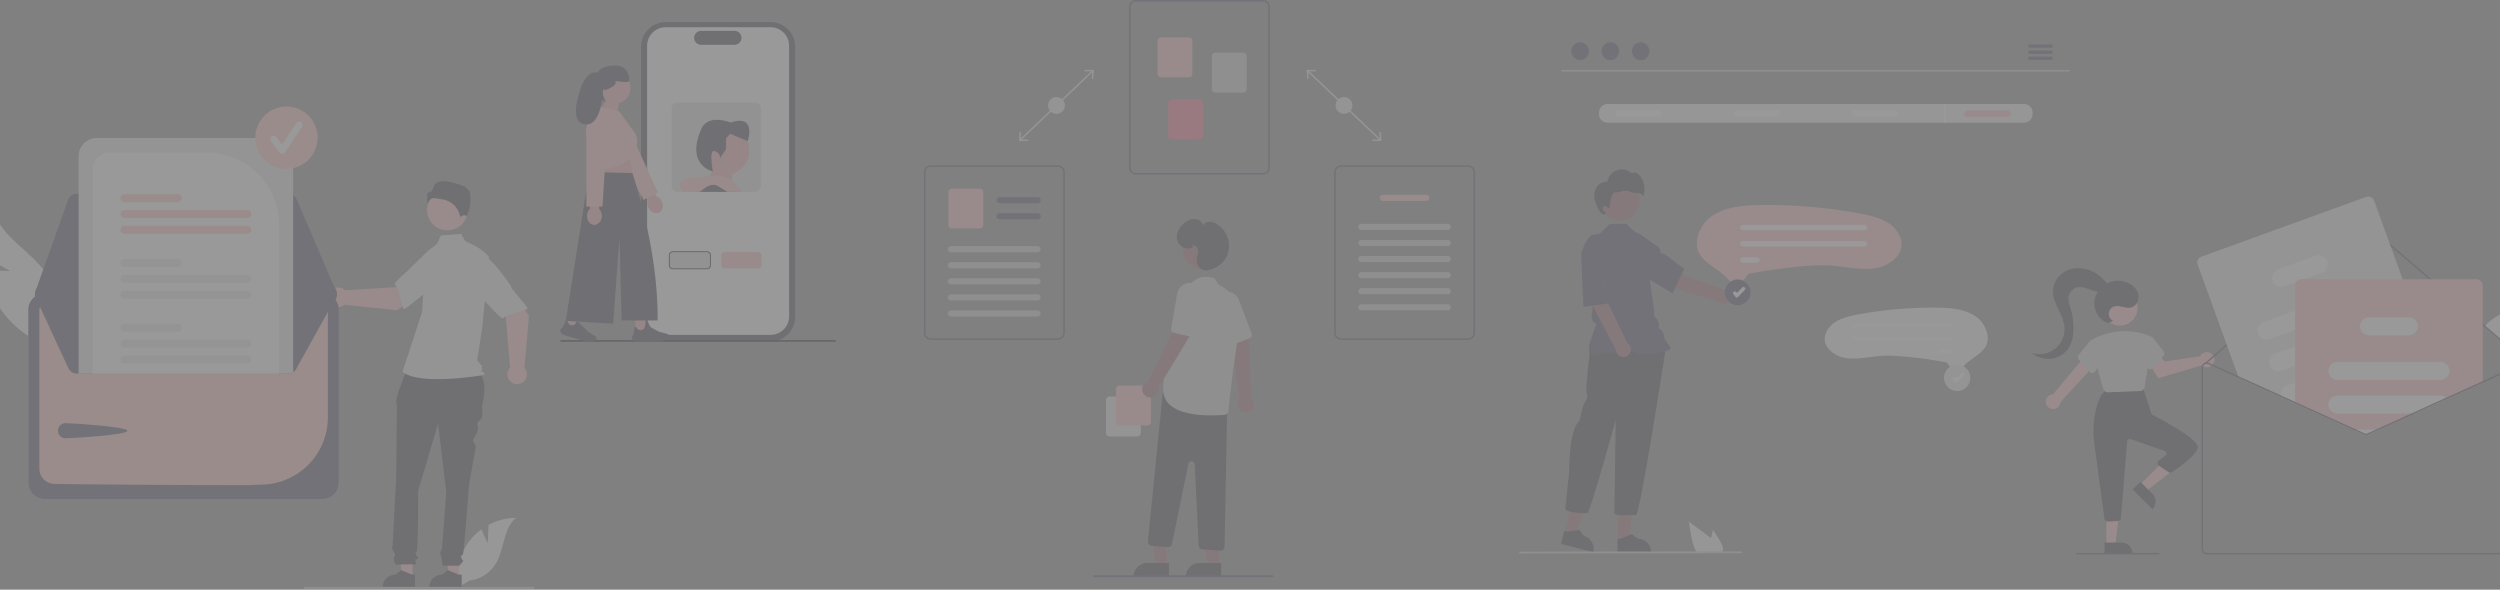 <svg width="1361" height="321" viewBox="0 0 1361 321" fill="none" xmlns="http://www.w3.org/2000/svg">
<rect x="0" y="0" width="1361" height="321" fill="#808080" stroke="none"/>
<g opacity="0.8">
<g opacity="0.25" clip-path="url(#clip0_398_1618)">
<path d="M712.259 38.324L711.684 38.928L751.121 76.475L751.696 75.871L712.259 38.324Z" fill="#E6E6E6"/>
<path d="M751.759 71.8L750.926 71.85L751.178 75.952L747.068 75.903L747.059 76.736L752.064 76.796L751.759 71.8Z" fill="#E6E6E6"/>
<path d="M716.322 38.062L716.313 38.895L712.203 38.846L712.454 42.948L711.621 42.998L711.317 38.002L716.322 38.062Z" fill="#E6E6E6"/>
<path d="M731.69 61.983C734.222 61.983 736.274 59.931 736.274 57.399C736.274 54.867 734.222 52.815 731.69 52.815C729.158 52.815 727.106 54.867 727.106 57.399C727.106 59.931 729.158 61.983 731.69 61.983Z" fill="#E6E6E6"/>
<path d="M594.575 38.324L555.137 75.871L555.712 76.475L595.15 38.928L594.575 38.324Z" fill="#E6E6E6"/>
<path d="M554.769 76.796L559.775 76.736L559.766 75.903L555.656 75.952L555.907 71.85L555.075 71.8L554.769 76.796Z" fill="#E6E6E6"/>
<path d="M595.517 38.002L595.212 42.998L594.379 42.948L594.63 38.846L590.521 38.895L590.512 38.062L595.517 38.002Z" fill="#E6E6E6"/>
<path d="M575.144 61.983C577.675 61.983 579.728 59.931 579.728 57.399C579.728 54.867 577.675 52.815 575.144 52.815C572.612 52.815 570.559 54.867 570.559 57.399C570.559 59.931 572.612 61.983 575.144 61.983Z" fill="#E6E6E6"/>
<path d="M687.59 95.018H618.41C617.416 95.017 616.462 94.621 615.759 93.918C615.056 93.215 614.661 92.262 614.659 91.267V3.751C614.661 2.756 615.056 1.803 615.759 1.1C616.462 0.397 617.416 0.001 618.41 0H687.59C688.584 0.001 689.538 0.397 690.241 1.1C690.944 1.803 691.339 2.756 691.341 3.751V91.267C691.339 92.262 690.944 93.215 690.241 93.918C689.538 94.621 688.584 95.017 687.59 95.018ZM618.41 0.833C617.637 0.834 616.895 1.142 616.348 1.689C615.801 2.236 615.494 2.977 615.493 3.751V91.267C615.494 92.041 615.801 92.782 616.348 93.329C616.895 93.876 617.637 94.184 618.41 94.185H687.59C688.363 94.184 689.105 93.876 689.652 93.329C690.199 92.782 690.506 92.041 690.507 91.267V3.751C690.506 2.977 690.199 2.236 689.652 1.689C689.105 1.142 688.363 0.834 687.59 0.833H618.41Z" fill="#3F3D56"/>
<path d="M647.245 42.067H632.017C631.52 42.066 631.043 41.869 630.692 41.517C630.34 41.166 630.143 40.689 630.142 40.192V22.222C630.143 21.724 630.34 21.248 630.692 20.896C631.043 20.545 631.52 20.347 632.017 20.346H647.245C647.742 20.347 648.219 20.545 648.571 20.896C648.922 21.248 649.12 21.724 649.121 22.222V40.192C649.12 40.689 648.922 41.166 648.571 41.517C648.219 41.869 647.742 42.066 647.245 42.067Z" fill="#FFB6B6"/>
<path d="M676.834 50.402H661.606C661.109 50.401 660.632 50.204 660.281 49.852C659.929 49.501 659.732 49.024 659.731 48.527V30.557C659.732 30.059 659.929 29.583 660.281 29.231C660.632 28.88 661.109 28.682 661.606 28.681H676.834C677.331 28.682 677.808 28.88 678.16 29.231C678.511 29.583 678.709 30.059 678.71 30.557V48.527C678.709 49.024 678.511 49.501 678.16 49.852C677.808 50.204 677.331 50.401 676.834 50.402Z" fill="#CCCCCC"/>
<path d="M653.08 75.823H637.852C637.355 75.823 636.878 75.625 636.526 75.273C636.175 74.922 635.977 74.445 635.976 73.948V55.978C635.977 55.481 636.175 55.004 636.526 54.653C636.878 54.301 637.355 54.103 637.852 54.103H653.08C653.577 54.103 654.054 54.301 654.405 54.653C654.757 55.004 654.955 55.481 654.955 55.978V73.948C654.955 74.445 654.757 74.922 654.405 75.273C654.054 75.625 653.577 75.823 653.08 75.823Z" fill="#FF6584"/>
<path d="M799.249 185.007H730.069C729.075 185.006 728.122 184.61 727.419 183.907C726.715 183.204 726.32 182.25 726.319 181.256V93.739C726.32 92.745 726.715 91.792 727.419 91.088C728.122 90.385 729.075 89.99 730.069 89.989H799.249C800.244 89.99 801.197 90.385 801.9 91.088C802.603 91.792 802.999 92.745 803 93.739V181.256C802.999 182.25 802.603 183.204 801.9 183.907C801.197 184.61 800.244 185.006 799.249 185.007ZM730.069 90.822C729.296 90.823 728.555 91.131 728.008 91.677C727.461 92.224 727.153 92.966 727.152 93.739V181.256C727.153 182.029 727.461 182.771 728.008 183.318C728.555 183.865 729.296 184.172 730.069 184.173H799.249C800.023 184.172 800.764 183.865 801.311 183.318C801.858 182.771 802.166 182.029 802.166 181.256V93.739C802.166 92.966 801.858 92.224 801.311 91.677C800.764 91.131 800.023 90.823 799.249 90.822H730.069Z" fill="#3F3D56"/>
<path d="M776.537 109.367H752.782C752.34 109.367 751.916 109.192 751.603 108.879C751.291 108.566 751.115 108.142 751.115 107.7C751.115 107.258 751.291 106.834 751.603 106.522C751.916 106.209 752.34 106.033 752.782 106.033H776.537C776.979 106.033 777.403 106.209 777.715 106.522C778.028 106.834 778.204 107.258 778.204 107.7C778.204 108.142 778.028 108.566 777.715 108.879C777.403 109.192 776.979 109.367 776.537 109.367Z" fill="#FFB6B6"/>
<path d="M788.206 125.204H741.113C740.894 125.204 740.677 125.161 740.474 125.078C740.272 124.994 740.088 124.871 739.933 124.716C739.778 124.562 739.654 124.378 739.571 124.175C739.487 123.973 739.443 123.756 739.443 123.537C739.443 123.317 739.487 123.1 739.571 122.898C739.654 122.696 739.778 122.512 739.933 122.357C740.088 122.202 740.272 122.079 740.474 121.996C740.677 121.912 740.894 121.869 741.113 121.87H788.206C788.425 121.869 788.642 121.912 788.844 121.996C789.047 122.079 789.231 122.202 789.386 122.357C789.541 122.512 789.664 122.696 789.748 122.898C789.832 123.1 789.875 123.317 789.875 123.537C789.875 123.756 789.832 123.973 789.748 124.175C789.664 124.378 789.541 124.562 789.386 124.716C789.231 124.871 789.047 124.994 788.844 125.078C788.642 125.161 788.425 125.204 788.206 125.204Z" fill="#CCCCCC"/>
<path d="M788.206 133.955H741.113C740.894 133.956 740.677 133.913 740.474 133.829C740.272 133.746 740.088 133.623 739.933 133.468C739.778 133.313 739.654 133.129 739.571 132.927C739.487 132.724 739.443 132.507 739.443 132.288C739.443 132.069 739.487 131.852 739.571 131.65C739.654 131.447 739.778 131.263 739.933 131.109C740.088 130.954 740.272 130.831 740.474 130.747C740.677 130.664 740.894 130.621 741.113 130.621H788.206C788.425 130.621 788.642 130.664 788.844 130.747C789.047 130.831 789.231 130.954 789.386 131.109C789.541 131.263 789.664 131.447 789.748 131.65C789.832 131.852 789.875 132.069 789.875 132.288C789.875 132.507 789.832 132.724 789.748 132.927C789.664 133.129 789.541 133.313 789.386 133.468C789.231 133.623 789.047 133.746 788.844 133.829C788.642 133.913 788.425 133.956 788.206 133.955Z" fill="#CCCCCC"/>
<path d="M788.206 142.707H741.113C740.894 142.707 740.677 142.665 740.474 142.581C740.272 142.497 740.088 142.375 739.933 142.22C739.778 142.065 739.654 141.881 739.571 141.679C739.487 141.476 739.443 141.259 739.443 141.04C739.443 140.821 739.487 140.604 739.571 140.401C739.654 140.199 739.778 140.015 739.933 139.86C740.088 139.705 740.272 139.583 740.474 139.499C740.677 139.416 740.894 139.373 741.113 139.373H788.206C788.425 139.373 788.642 139.416 788.844 139.499C789.047 139.583 789.231 139.705 789.386 139.86C789.541 140.015 789.664 140.199 789.748 140.401C789.832 140.604 789.875 140.821 789.875 141.04C789.875 141.259 789.832 141.476 789.748 141.679C789.664 141.881 789.541 142.065 789.386 142.22C789.231 142.375 789.047 142.497 788.844 142.581C788.642 142.665 788.425 142.707 788.206 142.707Z" fill="#CCCCCC"/>
<path d="M788.206 151.459H741.113C740.894 151.459 740.677 151.416 740.474 151.333C740.272 151.249 740.088 151.126 739.933 150.971C739.778 150.817 739.654 150.633 739.571 150.43C739.487 150.228 739.443 150.011 739.443 149.792C739.443 149.572 739.487 149.355 739.571 149.153C739.654 148.951 739.778 148.767 739.933 148.612C740.088 148.457 740.272 148.334 740.474 148.251C740.677 148.167 740.894 148.124 741.113 148.125H788.206C788.425 148.124 788.642 148.167 788.844 148.251C789.047 148.334 789.231 148.457 789.386 148.612C789.541 148.767 789.664 148.951 789.748 149.153C789.832 149.355 789.875 149.572 789.875 149.792C789.875 150.011 789.832 150.228 789.748 150.43C789.664 150.633 789.541 150.817 789.386 150.971C789.231 151.126 789.047 151.249 788.844 151.333C788.642 151.416 788.425 151.459 788.206 151.459Z" fill="#CCCCCC"/>
<path d="M788.206 160.21H741.113C740.894 160.211 740.677 160.168 740.474 160.084C740.272 160.001 740.088 159.878 739.933 159.723C739.778 159.568 739.654 159.384 739.571 159.182C739.487 158.979 739.443 158.762 739.443 158.543C739.443 158.324 739.487 158.107 739.571 157.905C739.654 157.702 739.778 157.518 739.933 157.364C740.088 157.209 740.272 157.086 740.474 157.002C740.677 156.919 740.894 156.876 741.113 156.876H788.206C788.425 156.876 788.642 156.919 788.844 157.002C789.047 157.086 789.231 157.209 789.386 157.364C789.541 157.518 789.664 157.702 789.748 157.905C789.832 158.107 789.875 158.324 789.875 158.543C789.875 158.762 789.832 158.979 789.748 159.182C789.664 159.384 789.541 159.568 789.386 159.723C789.231 159.878 789.047 160.001 788.844 160.084C788.642 160.168 788.425 160.211 788.206 160.21Z" fill="#CCCCCC"/>
<path d="M788.206 168.962H741.113C740.894 168.962 740.677 168.919 740.474 168.836C740.272 168.752 740.088 168.63 739.933 168.475C739.778 168.32 739.654 168.136 739.571 167.934C739.487 167.731 739.443 167.514 739.443 167.295C739.443 167.076 739.487 166.859 739.571 166.656C739.654 166.454 739.778 166.27 739.933 166.115C740.088 165.96 740.272 165.838 740.474 165.754C740.677 165.67 740.894 165.628 741.113 165.628H788.206C788.425 165.628 788.642 165.67 788.844 165.754C789.047 165.838 789.231 165.96 789.386 166.115C789.541 166.27 789.664 166.454 789.748 166.656C789.832 166.859 789.875 167.076 789.875 167.295C789.875 167.514 789.832 167.731 789.748 167.934C789.664 168.136 789.541 168.32 789.386 168.475C789.231 168.63 789.047 168.752 788.844 168.836C788.642 168.919 788.425 168.962 788.206 168.962Z" fill="#CCCCCC"/>
<path d="M575.931 185.007H506.751C505.756 185.006 504.803 184.61 504.1 183.907C503.397 183.204 503.001 182.25 503 181.256V93.739C503.001 92.745 503.397 91.792 504.1 91.088C504.803 90.385 505.756 89.99 506.751 89.989H575.931C576.925 89.99 577.878 90.385 578.581 91.088C579.285 91.792 579.68 92.745 579.681 93.739V181.256C579.68 182.25 579.285 183.204 578.581 183.907C577.878 184.61 576.925 185.006 575.931 185.007ZM506.751 90.822C505.977 90.823 505.236 91.131 504.689 91.677C504.142 92.224 503.834 92.966 503.833 93.739V181.256C503.834 182.029 504.142 182.771 504.689 183.318C505.236 183.865 505.977 184.172 506.751 184.173H575.931C576.704 184.172 577.445 183.865 577.992 183.318C578.539 182.771 578.847 182.029 578.848 181.256V93.739C578.847 92.966 578.539 92.224 577.992 91.677C577.445 91.131 576.704 90.823 575.931 90.822H506.751Z" fill="#3F3D56"/>
<path d="M564.959 110.651H544.122C543.68 110.651 543.256 110.476 542.943 110.163C542.63 109.85 542.455 109.426 542.455 108.984C542.455 108.542 542.63 108.118 542.943 107.806C543.256 107.493 543.68 107.317 544.122 107.317H564.959C565.401 107.317 565.825 107.493 566.138 107.806C566.45 108.118 566.626 108.542 566.626 108.984C566.626 109.426 566.45 109.85 566.138 110.163C565.825 110.476 565.401 110.651 564.959 110.651Z" fill="#3F3D56"/>
<path d="M564.959 119.403H544.122C543.68 119.403 543.256 119.227 542.943 118.915C542.63 118.602 542.455 118.178 542.455 117.736C542.455 117.294 542.63 116.87 542.943 116.557C543.256 116.245 543.68 116.069 544.122 116.069H564.959C565.401 116.069 565.825 116.245 566.138 116.557C566.45 116.87 566.626 117.294 566.626 117.736C566.626 118.178 566.45 118.602 566.138 118.915C565.825 119.227 565.401 119.403 564.959 119.403Z" fill="#3F3D56"/>
<path d="M533.43 124.386H518.202C517.705 124.386 517.228 124.188 516.877 123.836C516.525 123.485 516.327 123.008 516.327 122.511V104.541C516.327 104.044 516.525 103.567 516.877 103.215C517.228 102.864 517.705 102.666 518.202 102.666H533.43C533.927 102.666 534.404 102.864 534.755 103.215C535.107 103.567 535.305 104.044 535.305 104.541V122.511C535.305 123.008 535.107 123.485 534.755 123.836C534.404 124.188 533.927 124.386 533.43 124.386Z" fill="#FFB6B6"/>
<path d="M564.815 137.323H517.722C517.503 137.323 517.286 137.281 517.083 137.197C516.881 137.113 516.697 136.991 516.542 136.836C516.387 136.681 516.264 136.497 516.18 136.295C516.096 136.092 516.052 135.875 516.052 135.656C516.052 135.437 516.096 135.22 516.18 135.018C516.264 134.815 516.387 134.631 516.542 134.476C516.697 134.322 516.881 134.199 517.083 134.115C517.286 134.032 517.503 133.989 517.722 133.989H564.815C565.034 133.989 565.251 134.032 565.453 134.115C565.656 134.199 565.84 134.322 565.995 134.476C566.15 134.631 566.273 134.815 566.357 135.018C566.441 135.22 566.484 135.437 566.484 135.656C566.484 135.875 566.441 136.092 566.357 136.295C566.273 136.497 566.15 136.681 565.995 136.836C565.84 136.991 565.656 137.113 565.453 137.197C565.251 137.281 565.034 137.323 564.815 137.323Z" fill="#CCCCCC"/>
<path d="M564.815 146.075H517.722C517.503 146.075 517.286 146.032 517.083 145.949C516.881 145.865 516.697 145.742 516.542 145.587C516.387 145.433 516.264 145.249 516.18 145.046C516.096 144.844 516.052 144.627 516.052 144.408C516.052 144.189 516.096 143.972 516.18 143.769C516.264 143.567 516.387 143.383 516.542 143.228C516.697 143.073 516.881 142.95 517.083 142.867C517.286 142.783 517.503 142.74 517.722 142.741H564.815C565.034 142.74 565.251 142.783 565.453 142.867C565.656 142.95 565.84 143.073 565.995 143.228C566.15 143.383 566.273 143.567 566.357 143.769C566.441 143.972 566.484 144.189 566.484 144.408C566.484 144.627 566.441 144.844 566.357 145.046C566.273 145.249 566.15 145.433 565.995 145.587C565.84 145.742 565.656 145.865 565.453 145.949C565.251 146.032 565.034 146.075 564.815 146.075Z" fill="#CCCCCC"/>
<path d="M564.815 154.826H517.722C517.503 154.827 517.286 154.784 517.083 154.7C516.881 154.617 516.697 154.494 516.542 154.339C516.387 154.184 516.264 154 516.18 153.798C516.096 153.596 516.052 153.379 516.052 153.159C516.052 152.94 516.096 152.723 516.18 152.521C516.264 152.318 516.387 152.135 516.542 151.98C516.697 151.825 516.881 151.702 517.083 151.619C517.286 151.535 517.503 151.492 517.722 151.492H564.815C565.034 151.492 565.251 151.535 565.453 151.619C565.656 151.702 565.84 151.825 565.995 151.98C566.15 152.135 566.273 152.318 566.357 152.521C566.441 152.723 566.484 152.94 566.484 153.159C566.484 153.379 566.441 153.596 566.357 153.798C566.273 154 566.15 154.184 565.995 154.339C565.84 154.494 565.656 154.617 565.453 154.7C565.251 154.784 565.034 154.827 564.815 154.826Z" fill="#CCCCCC"/>
<path d="M564.815 163.578H517.722C517.503 163.578 517.286 163.536 517.083 163.452C516.881 163.368 516.697 163.246 516.542 163.091C516.387 162.936 516.264 162.752 516.18 162.55C516.096 162.347 516.052 162.13 516.052 161.911C516.052 161.692 516.096 161.475 516.18 161.273C516.264 161.07 516.387 160.886 516.542 160.731C516.697 160.577 516.881 160.454 517.083 160.37C517.286 160.287 517.503 160.244 517.722 160.244H564.815C565.034 160.244 565.251 160.287 565.453 160.37C565.656 160.454 565.84 160.577 565.995 160.731C566.15 160.886 566.273 161.07 566.357 161.273C566.441 161.475 566.484 161.692 566.484 161.911C566.484 162.13 566.441 162.347 566.357 162.55C566.273 162.752 566.15 162.936 565.995 163.091C565.84 163.246 565.656 163.368 565.453 163.452C565.251 163.536 565.034 163.578 564.815 163.578Z" fill="#CCCCCC"/>
<path d="M564.815 172.33H517.722C517.503 172.33 517.286 172.287 517.083 172.204C516.881 172.12 516.697 171.997 516.542 171.842C516.387 171.688 516.264 171.504 516.18 171.301C516.096 171.099 516.052 170.882 516.052 170.663C516.052 170.444 516.096 170.227 516.18 170.024C516.264 169.822 516.387 169.638 516.542 169.483C516.697 169.328 516.881 169.205 517.083 169.122C517.286 169.038 517.503 168.995 517.722 168.996H564.815C565.034 168.995 565.251 169.038 565.453 169.122C565.656 169.205 565.84 169.328 565.995 169.483C566.15 169.638 566.273 169.822 566.357 170.024C566.441 170.227 566.484 170.444 566.484 170.663C566.484 170.882 566.441 171.099 566.357 171.301C566.273 171.504 566.15 171.688 565.995 171.842C565.84 171.997 565.656 172.12 565.453 172.204C565.251 172.287 565.034 172.33 564.815 172.33Z" fill="#CCCCCC"/>
<path d="M602.083 235.731V217.761C602.084 217.264 602.282 216.787 602.633 216.435C602.985 216.084 603.462 215.886 603.959 215.885H619.187C619.684 215.886 620.161 216.084 620.512 216.435C620.864 216.787 621.061 217.264 621.062 217.761V235.731C621.061 236.228 620.864 236.705 620.512 237.056C620.161 237.408 619.684 237.606 619.187 237.606H603.959C603.462 237.606 602.985 237.408 602.633 237.056C602.282 236.705 602.084 236.228 602.083 235.731Z" fill="#E6E6E6"/>
<path d="M607.569 229.747V211.777C607.569 211.28 607.767 210.803 608.119 210.451C608.47 210.1 608.947 209.902 609.444 209.901H624.672C625.169 209.902 625.646 210.1 625.997 210.451C626.349 210.803 626.547 211.28 626.547 211.777V229.747C626.547 230.244 626.349 230.721 625.997 231.072C625.646 231.424 625.169 231.621 624.672 231.622H609.444C608.947 231.621 608.47 231.424 608.119 231.072C607.767 230.721 607.569 230.244 607.569 229.747Z" fill="#FFB6B6"/>
<path d="M675.831 223.997C675.258 223.666 674.765 223.213 674.386 222.671C674.007 222.128 673.751 221.509 673.637 220.857C673.523 220.205 673.553 219.536 673.726 218.898C673.898 218.259 674.209 217.665 674.635 217.159L669.915 182.657L679.748 183.14L681.291 216.793C682.094 217.566 682.585 218.607 682.671 219.717C682.758 220.828 682.434 221.932 681.761 222.82C681.088 223.708 680.113 224.319 679.02 224.535C677.927 224.752 676.792 224.561 675.831 223.997Z" fill="#A0616A"/>
<path d="M681.097 183.6C680.896 183.837 680.637 184.02 680.347 184.131L671.51 187.503C671.067 187.672 670.575 187.665 670.136 187.483C669.697 187.301 669.345 186.957 669.152 186.523L661.325 168.933C660.573 167.301 660.445 165.45 660.965 163.731C661.35 162.504 662.058 161.403 663.016 160.544C663.973 159.686 665.145 159.101 666.406 158.853C667.377 158.653 668.379 158.667 669.344 158.894C670.499 159.152 671.573 159.694 672.466 160.47C673.36 161.247 674.046 162.235 674.462 163.343L681.421 181.739C681.538 182.05 681.57 182.386 681.513 182.714C681.456 183.041 681.312 183.347 681.097 183.6Z" fill="#CCCCCC"/>
<path d="M635.051 308.208H628.938L626.721 284.516L635.052 284.628L635.051 308.208Z" fill="#A0616A"/>
<path d="M624.571 306.461H636.361V313.885H617.147C617.147 312.91 617.339 311.945 617.712 311.044C618.085 310.143 618.632 309.325 619.322 308.636C620.011 307.946 620.829 307.399 621.73 307.026C622.631 306.653 623.596 306.461 624.571 306.461Z" fill="#2F2E41"/>
<path d="M663.476 308.208H657.362L654.454 284.627L663.477 284.627L663.476 308.208Z" fill="#A0616A"/>
<path d="M652.995 306.461H664.786V313.885H645.572C645.572 312.91 645.764 311.945 646.137 311.044C646.51 310.143 647.056 309.325 647.746 308.636C648.435 307.946 649.254 307.399 650.154 307.026C651.055 306.653 652.02 306.461 652.995 306.461Z" fill="#2F2E41"/>
<path d="M664.244 299.818L654.643 299.107C654.096 299.066 653.584 298.827 653.202 298.435C652.82 298.043 652.594 297.525 652.567 296.978L650.426 252.73C650.405 252.306 650.23 251.903 649.934 251.598C649.638 251.294 649.24 251.107 648.817 251.075C648.393 251.042 647.971 251.165 647.632 251.421C647.292 251.677 647.058 252.048 646.973 252.465L638.041 296.052C637.93 296.588 637.628 297.066 637.19 297.394C636.752 297.723 636.21 297.881 635.664 297.838L626.984 297.144C626.687 297.12 626.397 297.037 626.132 296.9C625.867 296.763 625.632 296.574 625.44 296.345C625.249 296.116 625.105 295.851 625.018 295.566C624.93 295.281 624.9 294.981 624.93 294.684L632.982 214.16C633.014 213.846 633.111 213.541 633.269 213.267C633.426 212.992 633.64 212.754 633.896 212.569C634.152 212.383 634.444 212.253 634.754 212.188C635.063 212.123 635.383 212.124 635.692 212.191L666.313 218.848C666.82 218.959 667.274 219.242 667.596 219.65C667.918 220.057 668.089 220.563 668.08 221.082L666.654 297.622C666.643 298.209 666.402 298.768 665.984 299.18C665.565 299.592 665.002 299.823 664.415 299.825C664.359 299.825 664.302 299.822 664.244 299.818Z" fill="#2F2E41"/>
<path d="M655.844 146.833C662.608 146.833 668.092 141.349 668.092 134.585C668.092 127.821 662.608 122.337 655.844 122.337C649.08 122.337 643.596 127.821 643.596 134.585C643.596 141.349 649.08 146.833 655.844 146.833Z" fill="#A0616A"/>
<path d="M636.841 220.37C635.663 219.314 634.728 218.015 634.1 216.563C633.472 215.111 633.167 213.541 633.204 211.959C633.204 194.356 648.441 155.027 648.919 153.8C648.965 153.504 649.367 153.377 651.477 151.952C653.587 150.526 656.63 150.307 660.522 151.301C660.918 151.402 661.278 151.61 661.564 151.902C661.849 152.193 662.05 152.558 662.143 152.955L662.867 154.001C662.93 154.267 663.054 154.513 663.23 154.722C663.405 154.93 663.628 155.095 663.878 155.201C667.017 156.524 676.993 162.621 673.593 185.566C670.436 206.881 669.154 219.416 668.75 223.817C668.702 224.339 668.473 224.828 668.102 225.198C667.731 225.569 667.242 225.797 666.72 225.844C665.181 225.982 662.54 226.165 659.394 226.165C652.103 226.165 642.102 225.181 636.841 220.37Z" fill="#CCCCCC"/>
<path d="M622.206 213.848C621.914 213.254 621.757 212.603 621.744 211.942C621.732 211.28 621.865 210.624 622.133 210.019C622.402 209.414 622.8 208.875 623.299 208.441C623.798 208.006 624.387 207.687 625.023 207.504L640.328 176.225L648.224 182.105L630.754 210.909C630.989 211.998 630.817 213.136 630.27 214.106C629.723 215.077 628.839 215.813 627.785 216.176C626.732 216.538 625.582 216.501 624.553 216.072C623.525 215.643 622.69 214.852 622.206 213.848Z" fill="#A0616A"/>
<path d="M649.089 183.238C648.789 183.323 648.473 183.331 648.17 183.261L638.953 181.138C638.49 181.031 638.086 180.751 637.823 180.355C637.56 179.959 637.459 179.478 637.541 179.01L640.843 160.042C641.128 158.268 642.053 156.66 643.443 155.522C644.446 154.717 645.648 154.198 646.921 154.018C648.195 153.839 649.493 154.007 650.68 154.503C651.597 154.878 652.421 155.449 653.095 156.175C653.912 157.032 654.501 158.08 654.81 159.223C655.119 160.366 655.138 161.568 654.866 162.72L650.394 181.874C650.318 182.197 650.157 182.494 649.928 182.734C649.698 182.974 649.408 183.148 649.089 183.238Z" fill="#CCCCCC"/>
<path d="M652.977 145.651C652.38 145.043 651.94 144.3 651.694 143.484C651.447 142.669 651.402 141.807 651.561 140.97C651.988 138.736 652.239 137.275 652.286 136.743C652.449 134.924 650.61 133.452 648.79 133.217C648.72 133.208 648.661 133.202 648.612 133.198C648.658 133.244 648.708 133.29 648.751 133.331C649.097 133.656 649.527 134.06 649.425 134.477C649.363 134.728 649.134 134.906 648.724 135.021C645.878 135.817 643.686 135.086 641.827 132.719C641.304 132.046 640.944 131.261 640.777 130.426C640.111 127.157 641.886 124.371 643.492 122.609C644.817 121.157 646.965 119.393 649.673 119.242C651.779 119.124 654.284 120.336 655.033 122.52C655.387 121.996 655.857 121.562 656.408 121.252C656.959 120.941 657.574 120.763 658.205 120.732C659.643 120.701 661.058 121.095 662.274 121.864C668.212 125.266 670.765 133.369 667.847 139.56C666.012 143.455 662.036 146.354 657.47 147.126C657.184 147.175 656.895 147.199 656.605 147.199C655.927 147.198 655.256 147.061 654.633 146.795C654.01 146.529 653.446 146.14 652.977 145.651Z" fill="#2F2E41"/>
<path d="M595.543 314.162H692.783C692.916 314.162 693.042 314.11 693.136 314.016C693.229 313.923 693.282 313.796 693.282 313.664C693.282 313.531 693.229 313.405 693.136 313.311C693.042 313.217 692.916 313.165 692.783 313.165H595.543C595.41 313.165 595.284 313.217 595.19 313.311C595.096 313.405 595.044 313.531 595.044 313.664C595.044 313.796 595.096 313.923 595.19 314.016C595.284 314.11 595.41 314.162 595.543 314.162Z" fill="#3F3D56"/>
</g>
<g opacity="0.25" clip-path="url(#clip1_398_1618)">
<path d="M419.434 185.944H362.45C355.025 185.944 348.984 179.903 348.984 172.478V25.466C348.984 18.041 355.025 12 362.45 12H419.434C426.859 12 432.9 18.041 432.9 25.466V172.478C432.9 179.903 426.859 185.944 419.434 185.944Z" fill="#2F2E41"/>
<path d="M419.492 182.309H362.392C356.82 182.309 352.288 177.777 352.288 172.205V24.912C352.288 19.341 356.82 14.808 362.392 14.808H419.492C425.063 14.808 429.596 19.341 429.596 24.912V172.205C429.596 177.777 425.063 182.309 419.492 182.309Z" fill="white"/>
<path d="M399.862 24.389H381.691C379.596 24.389 377.892 22.685 377.892 20.59C377.892 18.495 379.596 16.791 381.691 16.791H399.862C401.957 16.791 403.662 18.495 403.662 20.59C403.662 22.685 401.957 24.389 399.862 24.389Z" fill="#2F2E41"/>
<path d="M455 185.856H305.138" stroke="#090814" stroke-width="1.5" stroke-miterlimit="10"/>
<path d="M413.003 137.51H394.248C393.515 137.51 392.921 138.104 392.921 138.836V144.522C392.921 145.255 393.515 145.849 394.248 145.849H413.003C413.735 145.849 414.329 145.255 414.329 144.522V138.836C414.329 138.104 413.735 137.51 413.003 137.51Z" fill="white"/>
<path d="M412.895 146.08H394.356C393.437 146.08 392.69 145.333 392.69 144.414V138.945C392.69 138.026 393.437 137.279 394.356 137.279H412.895C413.813 137.279 414.561 138.026 414.561 138.945V144.414C414.561 145.333 413.813 146.08 412.895 146.08Z" fill="#FFB6B6"/>
<path d="M384.949 137.51H366.194C365.461 137.51 364.867 138.104 364.867 138.836V144.522C364.867 145.255 365.461 145.849 366.194 145.849H384.949C385.681 145.849 386.275 145.255 386.275 144.522V138.836C386.275 138.104 385.681 137.51 384.949 137.51Z" fill="white" stroke="#090814" stroke-width="1.5" stroke-miterlimit="10"/>
<path d="M384.841 146.08H366.302C365.383 146.08 364.636 145.333 364.636 144.414V138.945C364.636 138.026 365.383 137.279 366.302 137.279H384.841C385.759 137.279 386.507 138.026 386.507 138.945V144.414C386.507 145.333 385.759 146.08 384.841 146.08Z" fill="#DCDCDC"/>
<path d="M410.923 55.791H368.866C367.046 55.791 365.571 57.266 365.571 59.086V101.143C365.571 102.963 367.046 104.438 368.866 104.438H410.923C412.743 104.438 414.218 102.963 414.218 101.143V59.086C414.218 57.266 412.743 55.791 410.923 55.791Z" fill="#DCDCDC"/>
<path d="M407.942 82.061C407.942 87.888 404.109 92.819 398.826 94.477L398.239 98.354L397.799 101.27L397.322 104.438H388.311L384.955 101.643L383.484 100.419C383.484 100.419 384.066 99.672 384.84 98.48H384.846C385.312 97.761 385.856 96.877 386.372 95.888C386.822 95.048 387.262 94.131 387.635 93.187C387.668 93.093 387.706 93 387.739 92.907C384.231 90.578 381.913 86.592 381.913 82.061C381.913 74.873 387.739 69.047 394.927 69.047C400.216 69.047 404.773 72.204 406.805 76.735C407.535 78.36 407.942 80.161 407.942 82.061Z" fill="#F0A0A3"/>
<path d="M388.101 93.305C388.101 93.305 385.619 80.75 389.206 82.244C392.792 83.739 391.833 86.265 391.833 86.265L395.27 81.184V75.356L397.511 72.815L407.075 76.85C407.075 76.85 412.156 61.906 397.661 66.688C397.661 66.688 385.257 61.607 381.671 70.424C373.168 90.286 388.101 93.305 388.101 93.305Z" fill="#2F2E43"/>
<path d="M403.044 104.438H378.91L384.126 99.106C384.351 98.876 384.587 98.672 384.84 98.48H384.846C386.74 97.058 389.31 96.822 391.457 97.948L397.799 101.27L402.983 103.988L403.044 104.438Z" fill="#2F2E43"/>
<path d="M404.378 104.438H395.883C394.274 103.428 392.473 102.308 390.633 101.182C389.974 100.781 389.255 100.6 388.503 100.6C387.383 100.6 386.174 100.995 384.955 101.643C383.637 102.346 382.303 103.34 381.04 104.438H370.881L371.117 103.988L370.447 102.725C369.119 100.21 371.408 97.475 375.175 97.08L386.372 95.888L388.558 95.658C392.248 95.268 395.938 96.3 398.239 98.354C398.272 98.382 398.305 98.415 398.338 98.442L403.763 103.433C404.092 103.735 404.296 104.081 404.378 104.438Z" fill="#FFB6B6"/>
<path d="M357.182 106.77L353.266 99.054L348.761 101.341L352.677 109.057C352.259 110.272 352.351 111.764 353.049 113.139C354.269 115.544 356.872 116.675 358.863 115.665C360.853 114.655 361.477 111.886 360.257 109.481C359.559 108.107 358.41 107.151 357.182 106.77Z" fill="#F0A0A3"/>
<path d="M330.608 71.884L350.389 108.855L358.123 104.717L340.795 66.835" fill="#FFB6B6"/>
<path d="M341.413 80.549L346.805 105.588L323.308 106.408C323.308 106.408 326.387 89.018 325.294 86.013L341.413 80.549Z" fill="#F0A0A3"/>
<path d="M345.903 180.965H351.393V173.728H345.903V180.965Z" fill="#F0A0A3"/>
<path d="M344.791 185.25C344.321 184.87 344.068 184.445 344.037 183.988C344.003 183.465 344.264 182.904 344.815 182.321C344.828 182.153 344.999 180.072 345.38 179.7C345.348 179.588 345.154 178.85 345.472 178.371C345.622 178.145 345.863 178.013 346.189 177.98L346.204 177.978L346.211 177.99C346.22 178.007 347.146 179.616 348.54 179.757C349.339 179.838 350.139 179.427 350.918 178.535C350.946 178.469 351.166 177.383 351.308 176.663L351.314 176.635L358.908 180.626L363.347 181.855C363.904 182.009 364.294 182.521 364.294 183.1C364.294 183.593 364.007 184.051 363.562 184.264L361.41 185.299C360.511 185.731 359.509 185.959 358.511 185.959H346.84C346.084 185.959 345.356 185.707 344.791 185.25Z" fill="#2F2E43"/>
<path d="M307.668 177.376L312.94 178.91L314.962 171.961L309.69 170.428L307.668 177.376Z" fill="#F0A0A3"/>
<path d="M305.404 181.18C305.059 180.684 304.934 180.206 305.033 179.758C305.145 179.246 305.553 178.781 306.245 178.374C306.305 178.217 307.05 176.267 307.519 176.016C307.52 175.9 307.54 175.137 307.979 174.765C308.186 174.59 308.455 174.531 308.777 174.59L308.791 174.592L308.795 174.606C308.799 174.625 309.239 176.429 310.538 176.954C311.282 177.255 312.165 177.083 313.162 176.444C313.208 176.389 313.723 175.407 314.06 174.756L314.073 174.73L320.25 180.684L324.169 183.103C324.662 183.407 324.893 184.008 324.731 184.564C324.593 185.038 324.19 185.396 323.703 185.477L321.348 185.869C320.364 186.033 319.337 185.973 318.38 185.694L307.173 182.434C306.447 182.223 305.818 181.777 305.404 181.18Z" fill="#2F2E43"/>
<path d="M320.77 93.676L344.267 94.222C344.267 94.222 358.545 135.38 357.998 174.45H338.398L337.234 129.096L333.829 176.21L308 174.723L320.77 93.676Z" fill="#2F2E43"/>
<path d="M343.243 47.708C343.243 42.779 339.247 38.782 334.317 38.782C329.387 38.782 325.391 42.779 325.391 47.708C325.391 50.816 326.979 53.551 329.387 55.15C328.368 57.879 326.467 60.3 326.467 60.3L335.264 67.631L336.99 56.227C340.614 55.091 343.243 51.707 343.243 47.708Z" fill="#F0A0A3"/>
<path d="M336.969 60.508L326.86 58.049L320.38 66.346C318.837 69.494 318.593 73.124 319.702 76.451L325.075 92.57C325.075 92.57 341.468 92.297 345.02 82.734L346.038 80.613C347.43 77.713 347.114 74.283 345.217 71.686L336.969 60.508Z" fill="#FFB6B6"/>
<path d="M326.209 113.8L326.396 105.15L321.346 105.04L321.158 113.691C320.216 114.566 319.594 115.925 319.56 117.466C319.502 120.162 321.263 122.388 323.495 122.436C325.726 122.484 327.583 120.338 327.641 117.641C327.675 116.1 327.112 114.715 326.209 113.8Z" fill="#F0A0A3"/>
<path d="M319.236 70.504V112.434H328.008L330.6 70.858" fill="#FFB6B6"/>
<path d="M329.609 49.029C329.609 49.029 336.64 46.696 334.907 44.048C334.907 44.048 342.369 45.348 342.561 44.048C342.754 42.748 342.561 34.42 332.451 35.768C322.342 37.116 323.69 45.589 323.69 45.589C323.69 45.589 324.428 53.779 329.868 55.464C329.868 55.464 325.661 47.343 329.609 49.029Z" fill="#2F2E43"/>
<path d="M327.393 40.553C327.393 40.553 325.317 39.053 322.895 39.515C322.047 39.676 321.15 40.297 320.342 41.035C318.715 42.522 317.508 44.407 316.722 46.466C314.605 52.016 310.162 65.897 317.935 67.599C327.681 69.733 328.287 49.116 328.287 49.116L327.393 40.553Z" fill="#2F2E43"/>
</g>
<g opacity="0.25" clip-path="url(#clip2_398_1618)">
<path d="M851.541 290.146L857.252 291.646L865.754 270.331L857.325 268.119L851.541 290.146Z" fill="#A0616A"/>
<path d="M849.775 296.051L867.337 300.662L867.395 300.44C867.871 298.627 867.608 296.7 866.662 295.081C865.717 293.463 864.168 292.286 862.355 291.81L862.355 291.81L859.786 288.534L853.162 289.396L851.629 288.993L849.775 296.051Z" fill="#2F2E41"/>
<path d="M880.817 294.418L886.721 294.418L889.53 271.644L880.816 271.644L880.817 294.418Z" fill="#A0616A"/>
<path d="M880.609 300.578L898.766 300.577V300.348C898.766 298.473 898.021 296.676 896.696 295.351C895.37 294.025 893.573 293.281 891.699 293.281H891.698L888.382 290.765L882.194 293.281L880.609 293.281L880.609 300.578Z" fill="#2F2E41"/>
<path d="M866.049 185.434C864.623 187.217 865.336 193.278 865.336 193.278C865.336 193.278 862.84 212.89 863.91 214.673C864.979 216.456 863.196 217.882 862.127 220.378C861.057 222.874 859.987 228.936 859.987 228.936C853.926 233.928 854.282 256.749 854.282 256.749L852.143 277.074C852.856 279.213 862.84 279.57 864.266 279.213C865.693 278.856 879.599 228.579 879.599 228.579C879.599 228.579 878.886 277.074 878.886 279.213C878.886 281.352 888.513 280.283 890.653 280.283C892.792 280.283 906.342 192.922 906.342 192.922V187.93L904.559 185.434C904.559 185.434 867.475 183.651 866.049 185.434Z" fill="#2F2E41"/>
<path d="M881.738 120.18C887.843 120.18 892.792 115.231 892.792 109.127C892.792 103.022 887.843 98.073 881.738 98.073C875.634 98.073 870.685 103.022 870.685 109.127C870.685 115.231 875.634 120.18 881.738 120.18Z" fill="#A0616A"/>
<path d="M866.887 193.32L866.827 193.235C863.607 188.727 868.45 177.894 869.18 176.324C868.313 176.042 867.57 175.469 867.078 174.701C866.586 173.933 866.375 173.019 866.482 172.113L866.797 169.437L867.125 166.811L864.774 164.46L864.767 164.401L863.414 152.561L861.446 144.697C860.705 141.724 860.768 138.608 861.629 135.667C862.491 132.727 864.119 130.069 866.347 127.966L870.894 127.243L876.421 121.918H885.334L888.39 124.838C894.398 129.763 895.825 127.623 902.599 136.894L897.749 149.675L900.46 168.524L900.462 171.935L901.874 173.505C902.383 174.07 902.752 174.747 902.953 175.48C903.154 176.213 903.182 176.984 903.032 177.729L902.847 178.658C903.564 178.966 904.198 179.441 904.694 180.044C905.19 180.647 905.535 181.36 905.698 182.124L906.194 184.438C906.619 184.998 909.42 188.733 909.42 189.754C909.42 189.907 909.306 190.055 909.064 190.22C907.155 191.512 896.605 194.147 891.935 192.279C886.961 190.29 867.189 193.273 866.99 193.304L866.887 193.32Z" fill="#3F3D56"/>
<path d="M861.272 148.48L870.463 146.681C873.862 151.757 875.687 165.637 875.687 165.637L885.848 186.711C886.473 187.09 886.986 187.628 887.335 188.271C887.683 188.913 887.856 189.636 887.835 190.366C887.813 191.097 887.598 191.809 887.212 192.429C886.826 193.05 886.283 193.557 885.637 193.899C884.991 194.241 884.266 194.406 883.536 194.376C882.806 194.347 882.096 194.125 881.48 193.732C880.863 193.34 880.362 192.791 880.027 192.141C879.692 191.492 879.535 190.765 879.572 190.035L866.318 165.066L861.272 148.48Z" fill="#A0616A"/>
<path d="M861.22 150.66L860.959 137L865.284 131.213C866.137 130.081 867.291 129.209 868.613 128.697C869.936 128.185 871.375 128.053 872.769 128.317C874.656 128.686 876.332 129.758 877.458 131.316C878.585 132.874 879.077 134.802 878.837 136.71C878.103 142.494 876.436 149.733 872.665 151.37L872.627 151.387L876.535 165.055L862.042 167.079L861.22 150.66Z" fill="#3F3D56"/>
<path d="M915.807 149.453C915.807 149.453 904.777 140.832 898.795 139.593L893.5 147.319L907.819 156.094L935.699 164.155C936.187 164.697 936.81 165.101 937.504 165.324C938.199 165.548 938.94 165.584 939.653 165.428C940.366 165.273 941.025 164.931 941.563 164.439C942.101 163.946 942.5 163.32 942.718 162.624C942.936 161.927 942.966 161.186 942.804 160.474C942.643 159.763 942.296 159.106 941.8 158.572C941.303 158.038 940.673 157.645 939.975 157.432C939.277 157.22 938.535 157.196 937.825 157.363L915.807 149.453Z" fill="#A0616A"/>
<path d="M896.401 151.186L884.907 143.8L882.506 136.986C882.04 135.647 881.958 134.204 882.268 132.82C882.579 131.436 883.271 130.167 884.265 129.156C885.622 127.794 887.446 126.998 889.367 126.929C891.289 126.861 893.164 127.524 894.615 128.786C899.012 132.615 904.679 133.898 903.941 137.942L906.058 138.252L916.884 146.473L910.5 159.641L896.401 151.186Z" fill="#3F3D56"/>
<path d="M869.2 101.863C870.442 99.943 872.771 98.663 875.029 99.023C875.239 97.582 875.84 96.226 876.768 95.103C877.695 93.981 878.913 93.134 880.288 92.655C881.663 92.176 883.144 92.084 884.568 92.388C885.992 92.692 887.305 93.382 888.365 94.381C888.713 94.135 889.119 93.984 889.543 93.942C889.967 93.899 890.395 93.967 890.785 94.138C891.562 94.492 892.239 95.034 892.752 95.717C894.047 97.332 894.881 99.269 895.163 101.321C895.445 103.373 895.166 105.463 894.354 107.369C894.63 106.365 893.625 105.422 892.609 105.197C891.593 104.971 890.528 105.184 889.498 105.038C888.177 104.85 886.991 104.084 885.668 103.912C884.547 103.839 883.422 103.983 882.356 104.337C881.289 104.691 880.166 104.842 879.044 104.782C877.931 104.65 876.498 108.868 876.517 111.838C876.52 112.401 876.404 113.124 875.854 113.244C875.177 113.391 874.784 112.456 874.139 112.201C873.842 112.116 873.523 112.149 873.25 112.294C872.977 112.439 872.771 112.685 872.676 112.979C872.595 113.278 872.586 113.592 872.65 113.895C872.715 114.198 872.851 114.481 873.047 114.721C873.444 115.196 873.914 115.604 874.441 115.93L874.175 116.151C873.733 116.734 872.817 116.76 872.18 116.399C871.571 115.986 871.078 115.425 870.748 114.768C869.57 112.808 868.536 110.72 868.12 108.472C867.705 106.224 867.959 103.784 869.2 101.863Z" fill="#2F2E41"/>
<path d="M1126.57 38.961H850.461C850.345 38.958 850.235 38.91 850.154 38.828C850.073 38.745 850.027 38.633 850.027 38.517C850.027 38.401 850.073 38.29 850.154 38.207C850.235 38.124 850.345 38.077 850.461 38.074H1126.57C1126.68 38.077 1126.79 38.124 1126.87 38.207C1126.95 38.29 1127 38.401 1127 38.517C1127 38.633 1126.95 38.745 1126.87 38.828C1126.79 38.91 1126.68 38.958 1126.57 38.961Z" fill="#CACACA"/>
<path d="M860.222 32.754C862.857 32.754 864.993 30.57 864.993 27.877C864.993 25.183 862.857 23 860.222 23C857.588 23 855.452 25.183 855.452 27.877C855.452 30.57 857.588 32.754 860.222 32.754Z" fill="#3F3D56"/>
<path d="M876.703 32.754C879.337 32.754 881.473 30.57 881.473 27.877C881.473 25.183 879.337 23 876.703 23C874.068 23 871.932 25.183 871.932 27.877C871.932 30.57 874.068 32.754 876.703 32.754Z" fill="#3F3D56"/>
<path d="M893.183 32.754C895.818 32.754 897.953 30.57 897.953 27.877C897.953 25.183 895.818 23 893.183 23C890.548 23 888.412 25.183 888.412 27.877C888.412 30.57 890.548 32.754 893.183 32.754Z" fill="#3F3D56"/>
<path d="M1116.69 24.209H1104.98C1104.75 24.213 1104.53 24.309 1104.37 24.474C1104.21 24.64 1104.11 24.863 1104.11 25.095C1104.11 25.327 1104.21 25.55 1104.37 25.716C1104.53 25.882 1104.75 25.977 1104.98 25.982H1116.69C1116.92 25.977 1117.14 25.882 1117.31 25.716C1117.47 25.55 1117.56 25.327 1117.56 25.095C1117.56 24.863 1117.47 24.64 1117.31 24.474C1117.14 24.309 1116.92 24.213 1116.69 24.209Z" fill="#3F3D56"/>
<path d="M1116.69 27.536H1104.98C1104.75 27.541 1104.53 27.636 1104.37 27.802C1104.21 27.968 1104.11 28.19 1104.11 28.422C1104.11 28.655 1104.21 28.877 1104.37 29.043C1104.53 29.209 1104.75 29.304 1104.98 29.309H1116.69C1116.92 29.304 1117.14 29.209 1117.31 29.043C1117.47 28.877 1117.56 28.655 1117.56 28.422C1117.56 28.19 1117.47 27.968 1117.31 27.802C1117.14 27.636 1116.92 27.541 1116.69 27.536Z" fill="#3F3D56"/>
<path d="M1116.69 30.859H1104.98C1104.75 30.864 1104.53 30.959 1104.37 31.125C1104.21 31.291 1104.11 31.513 1104.11 31.745C1104.11 31.977 1104.21 32.2 1104.37 32.366C1104.53 32.532 1104.75 32.627 1104.98 32.632H1116.69C1116.92 32.627 1117.14 32.532 1117.31 32.366C1117.47 32.2 1117.56 31.977 1117.56 31.745C1117.56 31.513 1117.47 31.291 1117.31 31.125C1117.14 30.959 1116.92 30.864 1116.69 30.859Z" fill="#3F3D56"/>
<path d="M1101.82 56.574H875.209C873.954 56.576 872.751 57.075 871.864 57.962C870.977 58.85 870.477 60.052 870.476 61.307V62.071C870.477 63.325 870.977 64.528 871.864 65.415C872.751 66.303 873.954 66.802 875.209 66.804H1101.82C1103.07 66.802 1104.28 66.303 1105.16 65.415C1106.05 64.528 1106.55 63.325 1106.55 62.071V61.307C1106.55 60.052 1106.05 58.85 1105.16 57.962C1104.28 57.075 1103.07 56.576 1101.82 56.574Z" fill="#F0F0F0"/>
<path d="M902.557 63.578H880.986C880.503 63.578 880.039 63.386 879.698 63.044C879.356 62.703 879.164 62.239 879.164 61.756C879.164 61.273 879.356 60.81 879.698 60.468C880.039 60.127 880.503 59.935 880.986 59.935H902.557C904.906 59.902 904.929 63.611 902.557 63.578Z" fill="white"/>
<path d="M967.084 63.578H945.513C945.03 63.578 944.567 63.386 944.225 63.044C943.884 62.703 943.692 62.239 943.692 61.756C943.692 61.273 943.884 60.81 944.225 60.468C944.567 60.127 945.03 59.935 945.513 59.935H967.084C969.433 59.902 969.457 63.611 967.084 63.578Z" fill="white"/>
<path d="M1031.61 63.578H1010.04C1009.56 63.578 1009.09 63.386 1008.75 63.044C1008.41 62.703 1008.22 62.239 1008.22 61.756C1008.22 61.273 1008.41 60.81 1008.75 60.468C1009.09 60.127 1009.56 59.935 1010.04 59.935H1031.61C1033.96 59.902 1033.98 63.611 1031.61 63.578Z" fill="white"/>
<path d="M1092.79 63.774H1071.22C1070.74 63.774 1070.28 63.582 1069.94 63.241C1069.59 62.899 1069.4 62.436 1069.4 61.953C1069.4 61.47 1069.59 61.006 1069.94 60.665C1070.28 60.323 1070.74 60.131 1071.22 60.131H1092.79C1095.14 60.099 1095.17 63.807 1092.79 63.774Z" fill="#FFB6B6"/>
<path d="M1059.14 56.574H1058.35V66.804H1059.14V56.574Z" fill="white"/>
<path d="M945.213 156.143C945.181 156.143 945.149 156.143 945.117 156.141C944.738 156.128 944.368 156.022 944.038 155.835C943.709 155.648 943.429 155.383 943.224 155.065C941.685 152.765 939.796 150.719 937.626 149.001C936.312 147.951 934.939 146.975 933.612 146.03C930.187 143.595 926.962 141.302 925.171 138.132C921.268 131.222 925.865 121.597 932.432 117.28C939.798 112.439 949.487 111.679 958.861 111.58C959.835 111.57 960.809 111.565 961.785 111.565C978.673 111.571 995.526 113.112 1012.14 116.168C1017.66 117.187 1023.44 118.436 1028.09 121.465C1032.7 124.476 1035.51 129.219 1035.24 133.547C1034.84 139.865 1028.14 144.586 1022.04 145.821C1016.23 146.996 1010.19 146.202 1003.79 145.361C1002.38 145.175 1000.92 144.983 999.48 144.816C983.795 143.003 954.331 148.591 953.084 148.83L951.847 149.067L947.049 155.242C946.833 155.523 946.555 155.751 946.237 155.907C945.918 156.064 945.568 156.144 945.213 156.143Z" fill="#FFB6B6"/>
<path d="M1015.06 125.32H948.765C948.383 125.32 948.016 125.168 947.745 124.897C947.475 124.627 947.323 124.26 947.323 123.877C947.323 123.495 947.475 123.128 947.745 122.858C948.016 122.587 948.383 122.435 948.765 122.435H1015.06C1015.44 122.435 1015.81 122.587 1016.08 122.858C1016.35 123.128 1016.5 123.495 1016.5 123.877C1016.5 124.26 1016.35 124.627 1016.08 124.897C1015.81 125.168 1015.44 125.32 1015.06 125.32Z" fill="white"/>
<path d="M1015.06 134.173H948.765C948.576 134.174 948.388 134.136 948.213 134.064C948.038 133.992 947.879 133.886 947.745 133.752C947.611 133.618 947.504 133.459 947.432 133.284C947.359 133.109 947.322 132.922 947.321 132.732C947.321 132.543 947.358 132.355 947.431 132.18C947.503 132.005 947.609 131.846 947.743 131.712C947.877 131.578 948.035 131.472 948.21 131.399C948.385 131.326 948.573 131.289 948.762 131.289H1015.06C1015.44 131.289 1015.81 131.441 1016.08 131.711C1016.35 131.982 1016.5 132.348 1016.5 132.731C1016.5 133.114 1016.35 133.48 1016.08 133.751C1015.81 134.021 1015.44 134.173 1015.06 134.173Z" fill="white"/>
<path d="M956.491 143.027H948.765C948.383 143.027 948.016 142.875 947.745 142.604C947.475 142.334 947.323 141.967 947.323 141.584C947.323 141.202 947.475 140.835 947.745 140.564C948.016 140.294 948.383 140.142 948.765 140.142H956.491C956.873 140.142 957.24 140.294 957.511 140.564C957.781 140.835 957.933 141.202 957.933 141.584C957.933 141.967 957.781 142.334 957.511 142.604C957.24 142.875 956.873 143.027 956.491 143.027Z" fill="white"/>
<path d="M1063.6 202.247L1059.78 197.328L1058.79 197.14C1057.8 196.949 1034.33 192.498 1021.83 193.943C1020.69 194.075 1019.52 194.228 1018.4 194.376C1013.31 195.046 1008.5 195.679 1003.86 194.743C999.007 193.76 993.671 189.999 993.353 184.966C993.135 181.519 995.371 177.741 999.049 175.342C1002.75 172.929 1007.35 171.935 1011.75 171.123C1024.98 168.689 1038.41 167.461 1051.86 167.456C1052.64 167.456 1053.41 167.46 1054.19 167.469C1061.66 167.548 1069.37 168.153 1075.24 172.009C1080.47 175.447 1084.13 183.114 1081.02 188.619C1079.6 191.143 1077.03 192.97 1074.3 194.91C1073.24 195.662 1072.15 196.44 1071.1 197.276C1069.38 198.644 1067.87 200.274 1066.64 202.106C1066.48 202.36 1066.26 202.57 1066 202.72C1065.73 202.869 1065.44 202.952 1065.14 202.963C1065.11 202.964 1065.09 202.965 1065.06 202.965C1064.78 202.966 1064.5 202.902 1064.25 202.777C1063.99 202.653 1063.77 202.471 1063.6 202.247Z" fill="#F2F2F2"/>
<path d="M1009.43 178.413H1062.23C1062.54 178.412 1062.83 178.291 1063.04 178.076C1063.26 177.86 1063.38 177.568 1063.38 177.264C1063.38 176.96 1063.26 176.668 1063.04 176.452C1062.83 176.237 1062.54 176.116 1062.23 176.115H1009.43C1009.12 176.116 1008.83 176.237 1008.61 176.452C1008.4 176.668 1008.28 176.96 1008.28 177.264C1008.28 177.568 1008.4 177.86 1008.61 178.076C1008.83 178.291 1009.12 178.412 1009.43 178.413Z" fill="white"/>
<path d="M1009.43 185.465H1062.23C1062.38 185.466 1062.53 185.436 1062.67 185.379C1062.81 185.321 1062.94 185.237 1063.04 185.13C1063.15 185.023 1063.24 184.897 1063.29 184.757C1063.35 184.618 1063.38 184.468 1063.38 184.317C1063.38 184.166 1063.35 184.017 1063.3 183.877C1063.24 183.738 1063.15 183.611 1063.05 183.504C1062.94 183.397 1062.81 183.312 1062.67 183.255C1062.53 183.197 1062.38 183.167 1062.23 183.167H1009.43C1009.12 183.168 1008.83 183.289 1008.61 183.505C1008.4 183.72 1008.28 184.012 1008.28 184.316C1008.28 184.62 1008.4 184.912 1008.61 185.128C1008.83 185.343 1009.12 185.465 1009.43 185.465Z" fill="white"/>
<path d="M1056.08 192.517H1062.23C1062.54 192.517 1062.83 192.396 1063.04 192.181C1063.26 191.965 1063.38 191.673 1063.38 191.368C1063.38 191.064 1063.26 190.771 1063.04 190.556C1062.83 190.34 1062.54 190.219 1062.23 190.219H1056.08C1055.77 190.219 1055.48 190.34 1055.26 190.556C1055.05 190.771 1054.93 191.064 1054.93 191.368C1054.93 191.673 1055.05 191.965 1055.26 192.181C1055.48 192.396 1055.77 192.517 1056.08 192.517Z" fill="white"/>
<path d="M946.032 166.199C949.904 166.199 953.043 163.06 953.043 159.188C953.043 155.316 949.904 152.177 946.032 152.177C942.16 152.177 939.021 155.316 939.021 159.188C939.021 163.06 942.16 166.199 946.032 166.199Z" fill="white"/>
<path d="M946.032 166.285C944.629 166.285 943.256 165.869 942.089 165.089C940.922 164.309 940.013 163.201 939.476 161.904C938.938 160.607 938.798 159.18 939.072 157.803C939.346 156.427 940.021 155.162 941.014 154.17C942.006 153.177 943.271 152.501 944.648 152.227C946.024 151.954 947.451 152.094 948.748 152.631C950.045 153.168 951.153 154.078 951.933 155.245C952.713 156.412 953.129 157.784 953.129 159.188C953.127 161.069 952.379 162.873 951.048 164.204C949.718 165.534 947.914 166.283 946.032 166.285Z" fill="#3F3D56"/>
<path d="M945.507 161.99C945.492 161.99 945.477 161.989 945.462 161.989C945.33 161.982 945.201 161.947 945.084 161.887C944.967 161.826 944.864 161.74 944.783 161.636L943.611 160.129C943.537 160.034 943.483 159.925 943.451 159.809C943.419 159.693 943.41 159.572 943.425 159.452C943.44 159.333 943.478 159.217 943.538 159.112C943.597 159.008 943.677 158.916 943.772 158.842L943.814 158.809C943.909 158.735 944.018 158.68 944.134 158.648C944.25 158.616 944.372 158.608 944.491 158.623C944.611 158.638 944.726 158.676 944.831 158.736C944.936 158.795 945.028 158.875 945.102 158.97C945.161 159.046 945.236 159.108 945.321 159.153C945.407 159.197 945.501 159.222 945.597 159.227C945.693 159.232 945.789 159.216 945.879 159.18C945.968 159.144 946.049 159.089 946.115 159.019L948.494 156.508C948.661 156.331 948.892 156.229 949.135 156.222C949.378 156.215 949.614 156.305 949.791 156.472L949.83 156.51C949.917 156.592 949.988 156.692 950.037 156.802C950.086 156.912 950.113 157.03 950.116 157.151C950.119 157.271 950.099 157.391 950.056 157.504C950.013 157.616 949.948 157.719 949.865 157.806L946.173 161.703C946.087 161.794 945.984 161.866 945.87 161.915C945.755 161.965 945.632 161.99 945.507 161.99Z" fill="white"/>
<path d="M1065.49 212.696C1069.36 212.696 1072.5 209.557 1072.5 205.685C1072.5 201.813 1069.36 198.674 1065.49 198.674C1061.61 198.674 1058.47 201.813 1058.47 205.685C1058.47 209.557 1061.61 212.696 1065.49 212.696Z" fill="white"/>
<path d="M1065.49 212.782C1064.08 212.782 1062.71 212.366 1061.54 211.586C1060.38 210.806 1059.47 209.698 1058.93 208.401C1058.39 207.104 1058.25 205.678 1058.52 204.301C1058.8 202.924 1059.47 201.66 1060.47 200.667C1061.46 199.675 1062.72 198.999 1064.1 198.725C1065.48 198.451 1066.9 198.592 1068.2 199.129C1069.5 199.666 1070.61 200.575 1071.39 201.743C1072.17 202.91 1072.58 204.282 1072.58 205.685C1072.58 207.567 1071.83 209.371 1070.5 210.701C1069.17 212.032 1067.37 212.78 1065.49 212.782Z" fill="#E6E6E6"/>
<path d="M1064.96 208.487C1064.95 208.487 1064.93 208.487 1064.92 208.486C1064.78 208.48 1064.65 208.445 1064.54 208.384C1064.42 208.323 1064.32 208.237 1064.24 208.133L1063.06 206.627C1062.99 206.532 1062.94 206.423 1062.9 206.307C1062.87 206.191 1062.86 206.069 1062.88 205.95C1062.89 205.83 1062.93 205.715 1062.99 205.61C1063.05 205.505 1063.13 205.413 1063.22 205.339L1063.27 205.306C1063.36 205.232 1063.47 205.178 1063.59 205.146C1063.7 205.114 1063.82 205.105 1063.94 205.12C1064.06 205.135 1064.18 205.173 1064.28 205.233C1064.39 205.293 1064.48 205.372 1064.55 205.467C1064.61 205.543 1064.69 205.606 1064.77 205.65C1064.86 205.694 1064.95 205.72 1065.05 205.724C1065.15 205.729 1065.24 205.713 1065.33 205.677C1065.42 205.641 1065.5 205.587 1065.57 205.517L1067.95 203.005C1068.11 202.829 1068.34 202.726 1068.59 202.719C1068.83 202.713 1069.07 202.803 1069.24 202.97L1069.28 203.007C1069.37 203.09 1069.44 203.189 1069.49 203.299C1069.54 203.409 1069.57 203.528 1069.57 203.648C1069.57 203.769 1069.55 203.889 1069.51 204.001C1069.47 204.114 1069.4 204.216 1069.32 204.304L1065.63 208.201C1065.54 208.291 1065.44 208.363 1065.32 208.413C1065.21 208.462 1065.08 208.487 1064.96 208.487Z" fill="white"/>
<path d="M935.901 293.693L932.534 288.283L931.862 291.375C931.744 291.916 931.626 292.466 931.517 293.012C930.56 292.196 929.543 291.44 928.548 290.715C925.491 288.497 922.436 286.276 919.382 284.052L920.338 289.598C920.928 293.012 921.544 296.497 923.002 299.619C923.164 299.972 923.338 300.322 923.526 300.662H937.735C937.849 300.346 937.928 300.018 937.971 299.684C937.974 299.663 937.976 299.641 937.975 299.619C938.198 297.501 937.027 295.505 935.901 293.693Z" fill="#F0F0F0"/>
<path d="M947.927 301.194L827.52 301.328C827.382 301.328 827.25 301.273 827.153 301.175C827.056 301.078 827.001 300.946 827.001 300.808C827.001 300.671 827.056 300.539 827.153 300.441C827.25 300.344 827.382 300.289 827.52 300.288L947.927 300.154C947.995 300.154 948.063 300.167 948.126 300.193C948.189 300.219 948.247 300.258 948.295 300.306C948.344 300.354 948.382 300.412 948.408 300.475C948.435 300.538 948.448 300.606 948.448 300.674C948.448 300.742 948.435 300.81 948.408 300.873C948.382 300.937 948.344 300.994 948.295 301.042C948.247 301.091 948.189 301.129 948.126 301.155C948.063 301.181 947.995 301.194 947.927 301.194Z" fill="#CACACA"/>
</g>
<g opacity="0.25" clip-path="url(#clip3_398_1618)">
<path d="M1406 198.461C1406 206.212 1403.08 213.677 1397.81 219.364C1392.54 225.051 1385.33 228.542 1377.6 229.138C1377.34 229.157 1377.07 229.177 1376.81 229.189V199.988C1376.81 199.696 1376.75 199.408 1376.62 199.144C1376.49 198.881 1376.31 198.649 1376.08 198.465C1376.06 198.438 1376.03 198.414 1376 198.394C1375.97 198.371 1375.94 198.35 1375.91 198.331C1375.63 198.153 1375.31 198.047 1374.98 198.022C1374.66 197.998 1374.33 198.057 1374.03 198.193L1373.7 197.475C1374.06 197.312 1374.45 197.227 1374.84 197.227L1352.37 177.871C1352.54 177.674 1352.73 177.48 1352.91 177.287C1357.14 172.822 1362.62 169.73 1368.63 168.41C1374.64 167.09 1380.91 167.603 1386.63 169.883C1392.35 172.163 1397.25 176.105 1400.7 181.199C1404.15 186.294 1406 192.307 1406 198.461Z" fill="#F2F2F2"/>
<path d="M1113.8 219.44C1113.69 218.869 1113.7 218.281 1113.84 217.716C1113.98 217.152 1114.25 216.625 1114.61 216.173C1114.98 215.721 1115.44 215.354 1115.96 215.099C1116.49 214.844 1117.06 214.707 1117.64 214.698L1135.37 193.585L1139.8 199.246L1121.73 218.895C1121.68 219.873 1121.27 220.799 1120.59 221.499C1119.9 222.198 1118.98 222.621 1118.01 222.688C1117.03 222.755 1116.06 222.462 1115.29 221.863C1114.51 221.265 1113.98 220.403 1113.8 219.44Z" fill="#FFB8B8"/>
<path d="M1198.02 193.455C1197.9 193.634 1197.79 193.823 1197.69 194.02L1178.33 196.788L1175.39 193.055L1169.17 196.757L1175.01 205.864L1198.63 198.902C1199.25 199.466 1200.03 199.827 1200.87 199.937C1201.7 200.047 1202.55 199.901 1203.3 199.517C1204.04 199.134 1204.66 198.532 1205.06 197.791C1205.45 197.051 1205.62 196.207 1205.52 195.371C1205.43 194.536 1205.08 193.749 1204.53 193.114C1203.98 192.48 1203.25 192.029 1202.43 191.821C1201.62 191.613 1200.76 191.658 1199.97 191.95C1199.18 192.242 1198.5 192.767 1198.02 193.455Z" fill="#FFB8B8"/>
<path d="M1164.94 263.994L1168.37 267.406L1183.16 255.813L1178.1 250.777L1164.94 263.994Z" fill="#FFB8B8"/>
<path d="M1171.81 277.169L1161.04 266.445L1165.18 262.284L1171.79 268.865C1172.34 269.409 1172.77 270.055 1173.07 270.767C1173.36 271.479 1173.52 272.242 1173.52 273.013C1173.52 273.784 1173.37 274.548 1173.08 275.261C1172.78 275.974 1172.35 276.623 1171.81 277.169Z" fill="#2F2E41"/>
<path d="M1146.73 296.722H1151.56L1153.86 278.07H1146.72L1146.73 296.722Z" fill="#FFB8B8"/>
<path d="M1160.89 301.212L1145.69 301.213L1145.69 295.341L1155.02 295.34C1155.79 295.34 1156.55 295.492 1157.26 295.787C1157.97 296.082 1158.62 296.515 1159.17 297.06C1159.71 297.605 1160.15 298.253 1160.44 298.965C1160.74 299.677 1160.89 300.441 1160.89 301.212Z" fill="#2F2E41"/>
<path d="M1145.67 282.316L1140.17 241.693C1139.3 235.554 1139.57 229.309 1140.96 223.266C1142.09 218.409 1143.61 215.045 1145.49 213.268C1145.79 212.989 1146.17 212.815 1146.58 212.773L1164.76 210.879C1165.11 210.843 1165.47 210.908 1165.78 211.065C1166.1 211.222 1166.36 211.466 1166.54 211.768L1167.14 212.764C1167.21 212.885 1167.27 213.014 1167.31 213.148L1171.16 225.068C1171.22 225.249 1171.31 225.415 1171.43 225.559C1171.55 225.703 1171.7 225.822 1171.87 225.907C1177.93 228.998 1197.59 239.432 1196.47 243.934C1195.41 248.163 1185.51 255.021 1182.5 257.022C1182.19 257.227 1181.83 257.335 1181.46 257.333C1181.1 257.33 1180.74 257.216 1180.43 257.007L1175.44 253.589C1175.19 253.422 1174.99 253.2 1174.85 252.939C1174.71 252.679 1174.64 252.389 1174.63 252.094C1174.63 251.798 1174.69 251.506 1174.82 251.241C1174.95 250.976 1175.15 250.747 1175.39 250.571L1178.83 248.033C1179.04 247.878 1179.21 247.668 1179.31 247.426C1179.41 247.184 1179.44 246.919 1179.4 246.66C1179.36 246.401 1179.25 246.158 1179.09 245.956C1178.92 245.754 1178.7 245.602 1178.45 245.515L1159.95 239.024C1159.75 238.951 1159.52 238.927 1159.31 238.953C1159.09 238.979 1158.88 239.055 1158.69 239.175C1158.51 239.295 1158.35 239.456 1158.24 239.645C1158.13 239.834 1158.06 240.046 1158.04 240.265L1154.63 281.954C1154.59 282.401 1154.39 282.819 1154.07 283.131C1153.75 283.443 1153.33 283.628 1152.88 283.652L1147.6 283.916C1147.57 283.917 1147.54 283.918 1147.5 283.918C1147.06 283.92 1146.62 283.758 1146.29 283.463C1145.95 283.168 1145.73 282.76 1145.67 282.316Z" fill="#2F2E41"/>
<path d="M1154.01 177.245C1159.37 177.245 1163.7 172.908 1163.7 167.557C1163.7 162.207 1159.37 157.869 1154.01 157.869C1148.66 157.869 1144.33 162.207 1144.33 167.557C1144.33 172.908 1148.66 177.245 1154.01 177.245Z" fill="#FFB8B8"/>
<path d="M1144.95 211.608L1137.82 185.588L1137.94 185.506C1138.1 185.403 1153.47 175.253 1171.46 183.432L1171.79 183.619L1167.57 210.626C1167.47 211.243 1167.17 211.807 1166.7 212.223C1166.24 212.639 1165.65 212.88 1165.02 212.905L1147.63 213.574C1147.6 213.575 1147.56 213.576 1147.53 213.576C1146.94 213.577 1146.37 213.385 1145.91 213.029C1145.44 212.673 1145.11 212.174 1144.95 211.608Z" fill="#CCCCCC"/>
<path d="M1137.55 202.528L1131.61 195.697C1131.33 195.369 1131.16 194.951 1131.16 194.515C1131.15 194.08 1131.3 193.656 1131.57 193.318L1137.78 185.648L1142.54 186.948L1145.07 195.792L1140.46 202.374C1140.3 202.605 1140.09 202.796 1139.85 202.933C1139.6 203.069 1139.33 203.148 1139.04 203.161C1139.01 203.163 1138.98 203.164 1138.95 203.164C1138.68 203.164 1138.42 203.108 1138.18 202.998C1137.94 202.888 1137.72 202.728 1137.55 202.528Z" fill="#CCCCCC"/>
<path d="M1170.39 201.105C1170.11 201.091 1169.84 201.013 1169.59 200.876C1169.35 200.74 1169.14 200.549 1168.97 200.318L1164.37 193.736L1166.58 184.426L1170.97 183.229L1171.79 183.619L1177.87 191.261C1178.14 191.599 1178.29 192.023 1178.28 192.459C1178.27 192.894 1178.11 193.313 1177.83 193.641L1171.89 200.471C1171.72 200.671 1171.5 200.831 1171.26 200.941C1171.02 201.051 1170.76 201.108 1170.49 201.107C1170.46 201.107 1170.43 201.106 1170.39 201.105Z" fill="#CCCCCC"/>
<path d="M1376.81 198.055C1376.81 198.153 1376.78 198.249 1376.72 198.323C1376.65 198.403 1376.55 198.452 1376.45 198.46C1376.34 198.468 1376.24 198.434 1376.16 198.366L1374.84 197.227L1352.37 177.871L1289.35 123.575C1288.99 123.267 1288.54 123.098 1288.06 123.099C1287.59 123.1 1287.13 123.27 1286.77 123.579L1201.91 197.305L1201.15 197.968C1201.12 197.994 1201.08 198.015 1201.05 198.031C1200.98 198.059 1200.92 198.07 1200.85 198.063C1200.75 198.052 1200.66 198.006 1200.59 197.933C1200.56 197.894 1200.53 197.849 1200.51 197.8C1200.5 197.751 1200.49 197.699 1200.49 197.647C1200.5 197.595 1200.51 197.545 1200.53 197.498C1200.56 197.452 1200.59 197.411 1200.63 197.376L1200.73 197.282L1286.26 122.983C1286.76 122.552 1287.4 122.314 1288.06 122.312C1288.72 122.311 1289.37 122.546 1289.87 122.975L1352.91 177.287L1376.67 197.767C1376.71 197.803 1376.75 197.847 1376.77 197.897C1376.8 197.946 1376.81 198 1376.81 198.055Z" fill="#3F3D56"/>
<path d="M1328.9 209.703L1327.86 206.847L1324.29 196.986L1316.59 175.753L1307.98 152.019L1292.46 109.209C1292.15 108.374 1291.53 107.694 1290.72 107.318C1289.92 106.942 1289 106.9 1288.16 107.201L1198.42 139.739C1197.59 140.044 1196.91 140.667 1196.53 141.472C1196.15 142.277 1196.11 143.199 1196.41 144.035L1218.42 204.725L1218.79 205.762L1241.89 216.231L1248.39 219.174L1249.44 219.651L1276.93 232.112L1277.99 231.725L1296.02 225.189L1323.22 215.328L1326.89 213.998C1327.72 213.694 1328.4 213.071 1328.78 212.266C1329.16 211.461 1329.2 210.539 1328.9 209.703Z" fill="#E6E6E6"/>
<path d="M1291.27 159.15C1290.82 157.922 1289.9 156.921 1288.72 156.367C1287.53 155.813 1286.18 155.752 1284.95 156.196L1249.44 169.075L1232.29 175.291C1231.68 175.511 1231.12 175.85 1230.64 176.286C1230.17 176.723 1229.78 177.25 1229.5 177.836C1229.23 178.423 1229.07 179.058 1229.04 179.705C1229.01 180.352 1229.11 180.999 1229.33 181.608C1229.55 182.217 1229.89 182.777 1230.33 183.255C1230.77 183.733 1231.29 184.12 1231.88 184.394C1232.47 184.668 1233.1 184.824 1233.75 184.853C1234.4 184.881 1235.04 184.782 1235.65 184.561L1249.44 179.563L1288.31 165.469C1289.54 165.022 1290.54 164.105 1291.1 162.921C1291.65 161.736 1291.71 160.38 1291.27 159.15Z" fill="white"/>
<path d="M1297.52 176.396C1297.07 175.167 1296.15 174.166 1294.97 173.612C1293.79 173.058 1292.43 172.997 1291.2 173.441L1285.18 175.623L1249.44 188.584L1238.54 192.533C1237.32 192.979 1236.31 193.895 1235.76 195.079C1235.21 196.264 1235.15 197.619 1235.59 198.848C1236.04 200.077 1236.95 201.079 1238.14 201.634C1239.32 202.188 1240.68 202.25 1241.91 201.806L1249.44 199.073L1294.56 182.711C1294.67 182.675 1294.77 182.632 1294.86 182.589C1296.01 182.086 1296.92 181.166 1297.41 180.016C1297.91 178.866 1297.94 177.572 1297.52 176.396Z" fill="white"/>
<path d="M1303.84 193.822C1303.39 192.594 1302.48 191.593 1301.29 191.039C1300.11 190.485 1298.75 190.424 1297.52 190.868L1280.65 196.986L1267.59 201.723L1249.44 208.303L1244.86 209.963C1243.81 210.348 1242.91 211.083 1242.33 212.046C1241.75 213.008 1241.51 214.141 1241.66 215.257C1241.7 215.589 1241.78 215.915 1241.89 216.231L1248.39 219.174L1249.44 218.791H1249.45L1282.39 206.847L1300.88 200.141C1302.11 199.695 1303.11 198.778 1303.67 197.593C1304.22 196.408 1304.28 195.052 1303.84 193.822Z" fill="white"/>
<path d="M1266.87 142.197C1266.42 140.968 1265.5 139.967 1264.32 139.413C1263.13 138.86 1261.78 138.798 1260.55 139.242L1240.15 146.634C1238.93 147.081 1237.92 147.997 1237.37 149.181C1236.82 150.365 1236.76 151.721 1237.2 152.95C1237.65 154.179 1238.56 155.181 1239.75 155.735C1240.93 156.29 1242.28 156.352 1243.51 155.908L1249.97 153.569L1254.24 152.019L1263.91 148.512C1265.14 148.065 1266.14 147.149 1266.69 145.965C1267.25 144.781 1267.31 143.426 1266.87 142.197Z" fill="white"/>
<path d="M1348.25 152.019H1252.79C1252.23 152.019 1251.67 152.162 1251.18 152.432C1250.69 152.703 1250.27 153.094 1249.97 153.569C1249.62 154.106 1249.44 154.732 1249.44 155.371V219.651L1276.93 232.112L1280.8 233.867L1286.92 236.64C1287.28 236.802 1287.67 236.885 1288.06 236.885C1288.45 236.885 1288.84 236.802 1289.2 236.64L1295.32 233.867L1314.46 225.189L1332.31 217.099L1351.6 208.358V155.371C1351.6 154.482 1351.25 153.63 1350.62 153.001C1349.99 152.373 1349.14 152.019 1348.25 152.019Z" fill="#FFB6B6"/>
<path d="M1328.53 196.986H1272.51C1271.24 196.987 1270.02 197.48 1269.1 198.363C1268.18 199.246 1267.64 200.451 1267.59 201.723C1267.58 201.787 1267.58 201.852 1267.58 201.916C1267.59 203.224 1268.11 204.477 1269.03 205.401C1269.95 206.325 1271.21 206.845 1272.51 206.847H1328.53C1329.83 206.847 1331.09 206.328 1332.01 205.403C1332.94 204.478 1333.46 203.224 1333.46 201.916C1333.46 200.609 1332.94 199.355 1332.01 198.43C1331.09 197.505 1329.83 196.986 1328.53 196.986Z" fill="white"/>
<path d="M1331.72 216.503C1330.83 215.743 1329.7 215.326 1328.53 215.328H1272.51C1271.21 215.328 1269.95 215.847 1269.03 216.772C1268.1 217.697 1267.58 218.951 1267.58 220.258C1267.58 221.566 1268.1 222.82 1269.03 223.745C1269.95 224.67 1271.21 225.189 1272.51 225.189H1314.46L1332.31 217.099C1332.13 216.884 1331.93 216.685 1331.72 216.503Z" fill="white"/>
<path d="M1280.8 233.867L1286.92 236.64C1287.28 236.802 1287.67 236.885 1288.06 236.885C1288.45 236.885 1288.84 236.802 1289.2 236.64L1295.32 233.867H1280.8Z" fill="white"/>
<path d="M1316 175.966C1315.65 175.016 1315.02 174.197 1314.19 173.618C1313.36 173.038 1312.38 172.728 1311.37 172.727H1289.67C1288.73 172.728 1287.8 173.001 1287 173.515C1286.21 174.028 1285.58 174.76 1285.18 175.622C1284.89 176.261 1284.74 176.955 1284.74 177.658C1284.74 178.965 1285.26 180.218 1286.19 181.142C1287.11 182.067 1288.37 182.587 1289.67 182.588H1311.37C1312.16 182.588 1312.94 182.397 1313.65 182.031C1314.35 181.664 1314.95 181.134 1315.41 180.483C1315.86 179.833 1316.15 179.083 1316.26 178.297C1316.36 177.51 1316.27 176.711 1316 175.966Z" fill="white"/>
<path d="M1312.55 225.189L1293.4 233.867L1288.87 235.922C1288.62 236.037 1288.34 236.097 1288.06 236.097C1287.78 236.097 1287.5 236.037 1287.25 235.922L1282.71 233.867H1280.8L1286.92 236.64C1287.28 236.802 1287.67 236.885 1288.06 236.885C1288.45 236.885 1288.84 236.802 1289.2 236.64L1295.32 233.867L1314.46 225.189H1312.55ZM1312.55 225.189L1293.4 233.867L1288.87 235.922C1288.62 236.037 1288.34 236.097 1288.06 236.097C1287.78 236.097 1287.5 236.037 1287.25 235.922L1282.71 233.867H1280.8L1286.92 236.64C1287.28 236.802 1287.67 236.885 1288.06 236.885C1288.45 236.885 1288.84 236.802 1289.2 236.64L1295.32 233.867L1314.46 225.189H1312.55ZM1312.55 225.189L1293.4 233.867L1288.87 235.922C1288.62 236.037 1288.34 236.097 1288.06 236.097C1287.78 236.097 1287.5 236.037 1287.25 235.922L1282.71 233.867H1280.8L1286.92 236.64C1287.28 236.802 1287.67 236.885 1288.06 236.885C1288.45 236.885 1288.84 236.802 1289.2 236.64L1295.32 233.867L1314.46 225.189H1312.55ZM1376.81 198.055C1376.67 197.91 1376.51 197.781 1376.33 197.668C1375.95 197.417 1375.5 197.268 1375.04 197.234C1374.58 197.2 1374.12 197.283 1373.7 197.475L1331.72 216.503L1312.55 225.189L1293.4 233.867L1288.87 235.922C1288.62 236.037 1288.34 236.097 1288.06 236.097C1287.78 236.097 1287.5 236.037 1287.25 235.922L1282.71 233.867L1277.99 231.725L1249.45 218.791L1249.44 218.787L1241.66 215.257L1218.42 204.725L1202.42 197.475C1202.26 197.4 1202.09 197.343 1201.91 197.305C1201.53 197.209 1201.12 197.201 1200.73 197.282C1200.11 197.409 1199.55 197.748 1199.14 198.241C1198.74 198.734 1198.52 199.351 1198.52 199.988V299.046C1198.52 299.778 1198.81 300.48 1199.33 300.997C1199.85 301.515 1200.55 301.806 1201.28 301.807H1374.84C1375.57 301.806 1376.27 301.515 1376.79 300.997C1377.31 300.48 1377.6 299.778 1377.6 299.046V199.988C1377.6 199.265 1377.32 198.57 1376.81 198.055ZM1376.81 299.046C1376.81 299.569 1376.6 300.07 1376.23 300.44C1375.86 300.81 1375.36 301.018 1374.84 301.018H1201.28C1200.76 301.018 1200.26 300.81 1199.89 300.44C1199.52 300.07 1199.31 299.569 1199.31 299.046V199.988C1199.31 199.658 1199.39 199.334 1199.55 199.044C1199.71 198.755 1199.93 198.51 1200.21 198.331C1200.41 198.206 1200.62 198.115 1200.85 198.063C1200.91 198.048 1200.98 198.038 1201.05 198.031C1201.13 198.02 1201.2 198.015 1201.28 198.015C1201.56 198.016 1201.84 198.076 1202.09 198.193L1218.79 205.762L1241.89 216.231L1248.39 219.174L1249.44 219.651L1276.93 232.112L1280.8 233.867L1286.92 236.64C1287.28 236.802 1287.67 236.885 1288.06 236.885C1288.45 236.885 1288.84 236.802 1289.2 236.64L1295.32 233.867L1314.46 225.189L1332.31 217.099L1374.03 198.193C1374.33 198.057 1374.66 197.998 1374.98 198.022C1375.31 198.046 1375.63 198.153 1375.91 198.331C1375.94 198.35 1375.97 198.371 1376 198.394C1376.03 198.414 1376.06 198.438 1376.08 198.465C1376.31 198.649 1376.49 198.881 1376.62 199.144C1376.75 199.408 1376.81 199.696 1376.81 199.988L1376.81 299.046ZM1312.55 225.189L1293.4 233.867L1288.87 235.922C1288.62 236.037 1288.34 236.097 1288.06 236.097C1287.78 236.097 1287.5 236.037 1287.25 235.922L1282.71 233.867H1280.8L1286.92 236.64C1287.28 236.802 1287.67 236.885 1288.06 236.885C1288.45 236.885 1288.84 236.802 1289.2 236.64L1295.32 233.867L1314.46 225.189H1312.55ZM1312.55 225.189L1293.4 233.867L1288.87 235.922C1288.62 236.037 1288.34 236.097 1288.06 236.097C1287.78 236.097 1287.5 236.037 1287.25 235.922L1282.71 233.867H1280.8L1286.92 236.64C1287.28 236.802 1287.67 236.885 1288.06 236.885C1288.45 236.885 1288.84 236.802 1289.2 236.64L1295.32 233.867L1314.46 225.189H1312.55ZM1248.39 219.174L1249.44 219.651V218.791L1248.39 219.174ZM1312.55 225.189L1293.4 233.867L1288.87 235.922C1288.62 236.037 1288.34 236.097 1288.06 236.097C1287.78 236.097 1287.5 236.037 1287.25 235.922L1282.71 233.867H1280.8L1286.92 236.64C1287.28 236.802 1287.67 236.885 1288.06 236.885C1288.45 236.885 1288.84 236.802 1289.2 236.64L1295.32 233.867L1314.46 225.189H1312.55Z" fill="#3F3D56"/>
<path d="M1175.24 301.807H1130.66C1130.56 301.807 1130.46 301.765 1130.38 301.691C1130.31 301.617 1130.27 301.517 1130.27 301.413C1130.27 301.308 1130.31 301.208 1130.38 301.134C1130.46 301.06 1130.56 301.018 1130.66 301.018H1175.24C1175.34 301.018 1175.44 301.06 1175.52 301.134C1175.59 301.208 1175.63 301.308 1175.63 301.413C1175.63 301.517 1175.59 301.617 1175.52 301.691C1175.44 301.765 1175.34 301.807 1175.24 301.807Z" fill="#3F3D56"/>
<path d="M1150.33 174.642C1149.6 174.273 1149 173.701 1148.59 172.995C1148.18 172.289 1147.98 171.479 1148.03 170.664C1148.07 169.849 1148.34 169.064 1148.82 168.403C1149.3 167.742 1149.96 167.234 1150.72 166.94C1153.65 165.812 1156.92 168.114 1159.99 167.459C1163.04 166.807 1164.81 163.155 1164.08 160.118C1163.35 157.081 1160.7 154.794 1157.77 153.702C1155.86 152.99 1153.81 152.717 1151.78 152.903C1149.75 153.089 1147.79 153.73 1146.04 154.777C1144.31 155.855 1142.87 157.339 1141.84 159.102C1140.81 160.864 1140.23 162.85 1140.14 164.888C1140.1 166.928 1140.6 168.942 1141.59 170.728C1142.58 172.514 1144.02 174.009 1145.76 175.061C1146.54 175.51 1147.45 175.871 1148.32 175.668C1149.04 175.435 1149.72 175.089 1150.33 174.642Z" fill="#2F2E41"/>
<path d="M1147.19 154.541C1144.61 151.122 1141.13 148.313 1137.08 146.92C1133.04 145.527 1128.41 145.639 1124.6 147.607C1120.8 149.575 1117.97 153.484 1117.67 157.756C1117.18 164.866 1123.25 170.909 1123.88 178.009C1124.07 180.259 1123.71 182.523 1122.81 184.597C1121.92 186.671 1120.52 188.49 1118.75 189.89C1116.97 191.29 1114.88 192.226 1112.66 192.615C1110.43 193.005 1108.14 192.834 1106 192.12C1107.53 193.376 1109.3 194.303 1111.2 194.843C1113.1 195.383 1115.09 195.523 1117.05 195.256C1119.01 194.962 1120.87 194.237 1122.51 193.133C1124.15 192.029 1125.53 190.574 1126.54 188.873C1127.9 186.498 1128.47 183.738 1128.68 181.006C1129.03 176.686 1128.56 172.34 1127.32 168.189C1126.63 165.924 1125.71 163.594 1126.14 161.269C1126.39 160.06 1126.98 158.949 1127.86 158.076C1128.73 157.203 1129.84 156.605 1131.05 156.357C1133 155.99 1135 156.587 1136.86 157.273C1138.73 157.959 1140.61 158.754 1142.6 158.799C1144.59 158.844 1146.75 157.935 1147.52 156.101L1147.19 154.541Z" fill="#2F2E41"/>
</g>
<g opacity="0.25" clip-path="url(#clip4_398_1618)">
<path d="M5.476 147.472L-8.99 139.325C-9.185 130.608 -7.249 121.975 -3.351 114.176C-0.016 129.313 17.535 136.515 25.633 149.731C28.128 153.872 29.658 158.522 30.11 163.335C30.563 168.148 29.927 173.002 28.249 177.536L29.201 189.272C21.724 187.033 14.823 183.199 8.971 178.036C3.119 172.872 -1.544 166.502 -4.697 159.362C-6.426 155.34 -7.642 151.116 -8.315 146.789C-1.571 147.507 5.476 147.472 5.476 147.472Z" fill="#F2F2F2"/>
<path d="M265.513 295.695L265.956 285.722C270.58 283.25 275.737 281.945 280.98 281.918C273.765 287.818 274.666 299.19 269.774 307.124C268.229 309.587 266.15 311.67 263.691 313.22C261.231 314.77 258.454 315.746 255.566 316.077L249.528 319.775C248.699 315.155 248.882 310.411 250.063 305.869C251.244 301.328 253.396 297.096 256.371 293.466C258.059 291.446 259.996 289.647 262.134 288.11C263.58 291.924 265.513 295.695 265.513 295.695Z" fill="#F2F2F2"/>
<path d="M249.954 314.642L244.486 314.642L241.884 293.552L249.955 293.552L249.954 314.642Z" fill="#FFB6B6"/>
<path d="M251.348 319.942L233.718 319.941V319.718C233.718 317.899 234.441 316.153 235.728 314.866C237.014 313.579 238.76 312.856 240.58 312.856L243.801 310.413L249.809 312.857L251.348 312.857L251.348 319.942Z" fill="#2F2E41"/>
<path d="M224.551 314.642L219.083 314.642L216.482 293.552L224.552 293.552L224.551 314.642Z" fill="#FFB6B6"/>
<path d="M225.945 319.942L208.315 319.941V319.718C208.315 317.899 209.038 316.153 210.325 314.866C211.612 313.579 213.357 312.856 215.177 312.856L218.398 310.413L224.407 312.857L225.946 312.857L225.945 319.942Z" fill="#2F2E41"/>
<path d="M222.184 199.34L257.749 200.229C264.504 203.898 264.607 211.839 262.393 221.266C262.393 221.266 263.141 226.87 261.646 228.364C260.152 229.858 259.405 229.858 260.152 232.473C260.899 235.088 256.952 239.359 257.431 239.839C257.911 240.318 259.031 242.933 259.031 242.933L255.296 264.226C255.296 264.226 252.681 301.21 251.934 301.957C251.186 302.704 250.439 301.957 251.186 303.825C251.934 305.692 252.681 304.945 251.934 305.692C251.272 306.406 250.648 307.154 250.066 307.934H241.034C241.034 307.934 240.353 304.198 240.353 303.825C240.353 303.451 239.606 301.21 239.606 300.836C239.606 300.462 240.266 299.802 240.266 299.802C240.494 299.043 240.649 298.263 240.727 297.474C240.727 296.727 242.968 267.962 242.968 267.962L238.485 230.606L227.652 267.215C227.652 267.215 227.652 299.342 226.905 300.089C226.157 300.836 226.157 300.462 226.531 301.957C226.905 303.451 228.399 303.077 227.278 304.198C226.157 305.319 225.784 303.451 226.157 305.319L226.531 307.187L215.324 307.347C215.324 307.347 213.83 304.198 214.577 303.077C215.324 301.957 215.279 302.263 214.368 300.429C213.456 298.595 213.083 298.221 213.456 297.847C213.83 297.474 213.83 295.487 213.83 295.487L215.698 259.744C215.698 259.744 216.071 222.013 216.071 220.893C216.099 220.316 215.993 219.741 215.761 219.212V217.691L217.192 212.301L222.184 199.34Z" fill="#2F2E41"/>
<path d="M243.549 125.388C249.652 125.388 254.599 120.441 254.599 114.338C254.599 108.235 249.652 103.288 243.549 103.288C237.446 103.288 232.498 108.235 232.498 114.338C232.498 120.441 237.446 125.388 243.549 125.388Z" fill="#FFB6B6"/>
<path d="M238.024 132.692C235.643 134.107 234.219 136.707 233.401 139.354C231.888 144.253 230.977 149.318 230.689 154.437L229.825 169.764L219.131 202.398C228.399 210.24 263.236 204.18 263.236 204.18C263.236 204.18 264.306 203.824 263.236 202.755C262.167 201.685 261.126 202.633 262.195 201.563C263.264 200.494 262.527 201.685 262.171 200.616C261.814 199.546 262.171 200.259 262.527 199.903C262.884 199.546 259.768 196.338 259.768 196.338L262.619 177.606L266.184 139.821C261.906 134.474 253.304 131.322 253.304 131.322L251.081 127.321L239.967 128.21L238.024 132.692Z" fill="#E6E6E6"/>
<path d="M236.508 107.853C236.936 107.856 237.361 107.912 237.775 108.019C238.591 108.215 239.42 108.354 240.255 108.435C242.814 108.676 245.217 109.767 247.083 111.534C248.948 113.301 250.167 115.642 250.546 118.183C251.188 117.623 252.649 116.594 253.847 117.551C253.865 117.566 253.876 117.574 253.918 117.554C254.713 117.177 256.125 112.532 256.168 108.443C256.19 106.273 255.849 103.502 254.094 102.624L254.001 102.578L253.977 102.477C253.86 101.989 252.549 101.156 250.272 100.507C246.134 99.329 239.965 97.032 236.492 100.412C236.229 101.551 235.374 103.989 234.51 104.265C233.553 104.571 232.727 104.835 232.597 106.008C232.488 107.678 232.496 109.354 232.62 111.023C232.944 110.002 233.581 109.108 234.44 108.467C235.05 108.056 235.772 107.842 236.508 107.853Z" fill="#2F2E41"/>
<path d="M215.94 168.911L233.991 157.35L224.899 145.265L215.922 156.308L187.951 158.023C187.215 157.296 186.283 156.799 185.27 156.592C184.256 156.384 183.204 156.477 182.242 156.857C181.28 157.238 180.45 157.89 179.852 158.734C179.254 159.578 178.915 160.578 178.876 161.612C178.837 162.646 179.099 163.669 179.631 164.556C180.163 165.443 180.942 166.156 181.872 166.609C182.802 167.061 183.844 167.233 184.871 167.103C185.897 166.974 186.863 166.548 187.652 165.879L215.94 168.911Z" fill="#FFB6B6"/>
<path d="M250.744 141.215C251.792 147.555 232.008 159.662 232.008 159.662C232.008 158.174 220.2 169.408 219.667 168.174C218.152 164.666 217.087 156.358 214.97 155.028C213.759 154.268 222.261 147.124 222.261 147.124C222.261 147.124 226.71 142.641 232.55 136.986C234.171 135.357 236.178 134.164 238.384 133.52C240.591 132.875 242.924 132.799 245.168 133.298C245.168 133.298 249.697 134.874 250.744 141.215Z" fill="#E6E6E6"/>
<path d="M287.95 171.945L276.01 154.143L264.12 163.488L275.35 172.23L277.658 200.159C276.946 200.91 276.469 201.852 276.283 202.869C276.097 203.887 276.212 204.937 276.613 205.89C277.013 206.844 277.683 207.661 278.54 208.24C279.397 208.82 280.404 209.138 281.438 209.155C282.472 209.173 283.489 208.889 284.365 208.338C285.241 207.787 285.937 206.994 286.37 206.054C286.802 205.114 286.952 204.069 286.801 203.046C286.65 202.022 286.204 201.065 285.518 200.291L287.95 171.945Z" fill="#FFB6B6"/>
<path d="M259.523 137.735C265.84 136.553 278.363 156.077 278.363 156.077C276.875 156.108 288.357 167.676 287.135 168.235C283.66 169.824 275.376 171.064 274.091 173.209C273.357 174.435 266.034 166.087 266.034 166.087C266.034 166.087 261.458 161.733 255.681 156.015C254.018 154.428 252.783 152.447 252.092 150.255C251.4 148.063 251.275 145.732 251.727 143.478C251.727 143.478 253.207 138.917 259.523 137.735Z" fill="#E6E6E6"/>
<path d="M291 320.03C291 320.1 290.987 320.168 290.96 320.233C290.934 320.297 290.895 320.355 290.845 320.405C290.796 320.454 290.738 320.493 290.674 320.519C290.609 320.546 290.54 320.559 290.471 320.559H165.864C165.724 320.559 165.589 320.503 165.49 320.404C165.391 320.305 165.335 320.17 165.335 320.03C165.335 319.89 165.391 319.755 165.49 319.656C165.589 319.557 165.724 319.501 165.864 319.501H290.471C290.54 319.501 290.609 319.514 290.674 319.541C290.738 319.567 290.796 319.606 290.845 319.655C290.895 319.705 290.934 319.763 290.96 319.827C290.987 319.892 291 319.96 291 320.03Z" fill="#CCCCCC"/>
<path d="M175.566 159.713H24.339C21.976 159.715 19.711 160.655 18.04 162.326C16.369 163.997 15.43 166.262 15.427 168.624V262.778C15.43 265.141 16.369 267.406 18.04 269.076C19.711 270.747 21.976 271.687 24.339 271.689H175.566C177.929 271.687 180.194 270.747 181.865 269.076C183.535 267.406 184.475 265.141 184.478 262.778V168.624C184.475 166.262 183.535 163.997 181.865 162.326C180.194 160.655 177.929 159.715 175.566 159.713Z" fill="#FFBDB6"/>
<path d="M175.566 159.713H24.339C21.976 159.715 19.711 160.655 18.04 162.326C16.369 163.997 15.43 166.262 15.427 168.624V262.778C15.43 265.141 16.369 267.406 18.04 269.076C19.711 270.747 21.976 271.687 24.339 271.689H175.566C177.929 271.687 180.194 270.747 181.865 269.076C183.535 267.406 184.475 265.141 184.478 262.778V168.624C184.475 166.262 183.535 163.997 181.865 162.326C180.194 160.655 177.929 159.715 175.566 159.713ZM178.491 227.344C178.454 236.93 174.663 246.119 167.929 252.941C161.196 259.763 152.057 263.674 142.473 263.836C127.128 264.036 150.963 264.113 132.456 264.113C90.137 264.113 46.009 263.709 29.545 263.447C27.379 263.402 25.316 262.512 23.797 260.968C22.277 259.423 21.422 257.345 21.414 255.179V168.631C21.415 167.856 21.723 167.112 22.271 166.562C22.819 166.013 23.562 165.703 24.338 165.7H175.56C176.336 165.701 177.079 166.009 177.629 166.557C178.178 167.105 178.488 167.848 178.491 168.624V227.344Z" fill="#3F3D56"/>
<path d="M156.95 105.496H41.731C40.711 105.498 39.717 105.814 38.884 106.401C38.051 106.989 37.419 107.819 37.076 108.779L19.281 158.703C19.015 159.448 18.933 160.246 19.04 161.03C19.146 161.814 19.44 162.561 19.895 163.208C20.351 163.855 20.955 164.383 21.657 164.747C22.359 165.112 23.138 165.303 23.929 165.304L178.457 165.579H178.464C179.282 165.579 180.087 165.376 180.807 164.988C181.527 164.6 182.139 164.04 182.59 163.357C183.04 162.674 183.314 161.891 183.386 161.076C183.459 160.262 183.328 159.442 183.006 158.69L161.493 108.491C161.112 107.602 160.479 106.844 159.671 106.311C158.864 105.779 157.918 105.495 156.95 105.496Z" fill="#3F3D56"/>
<path d="M183.406 159.774C183.406 160.444 183.27 161.106 183.006 161.722L161.494 200.363C161.111 201.251 160.477 202.007 159.669 202.538C158.862 203.07 157.917 203.354 156.95 203.355H41.733C40.713 203.354 39.718 203.038 38.884 202.451C38.05 201.864 37.418 201.034 37.074 200.074L19.282 161.708C19.064 161.097 18.969 160.449 19.001 159.801C19.034 159.152 19.194 158.517 19.472 157.931C19.75 157.345 20.141 156.819 20.623 156.384C21.105 155.949 21.667 155.613 22.279 155.395C22.807 155.204 23.366 155.107 23.928 155.106L42.804 155.071L50.508 155.058L151.887 154.88L159.595 154.866L178.458 154.831H178.463C179.774 154.831 181.031 155.352 181.958 156.279C182.885 157.206 183.406 158.463 183.406 159.774Z" fill="#3F3D56"/>
<path d="M35.676 230.339C37.961 230.339 69.336 232.256 69.336 234.541C69.336 236.826 37.961 238.613 35.676 238.613C34.579 238.613 33.526 238.177 32.751 237.401C31.975 236.625 31.539 235.573 31.539 234.476C31.539 233.378 31.975 232.326 32.751 231.55C33.526 230.775 34.579 230.339 35.676 230.339Z" fill="#3F3D56"/>
<path d="M149.775 75.125H52.624C50.021 75.128 47.525 76.163 45.684 78.004C43.843 79.846 42.807 82.342 42.804 84.945V203.355H156.95C157.888 203.358 158.806 203.091 159.595 202.586V84.945C159.592 82.342 158.557 79.846 156.716 78.004C154.875 76.163 152.379 75.128 149.775 75.125Z" fill="#E6E6E6"/>
<path d="M112.694 83.087H59.453C57.082 83.089 54.809 84.032 53.132 85.708C51.455 87.384 50.512 89.656 50.508 92.027V203.355H151.887V122.28C151.875 111.889 147.742 101.927 140.394 94.58C133.047 87.232 123.085 83.099 112.694 83.087Z" fill="white"/>
<path d="M134.615 193.468H67.78C67.202 193.468 66.648 193.697 66.239 194.106C65.831 194.514 65.601 195.068 65.601 195.646C65.601 196.224 65.831 196.778 66.239 197.186C66.648 197.595 67.202 197.824 67.78 197.824H134.615C135.193 197.824 135.747 197.595 136.156 197.186C136.564 196.778 136.794 196.224 136.794 195.646C136.794 195.068 136.564 194.514 136.156 194.106C135.747 193.697 135.193 193.468 134.615 193.468Z" fill="#E4E4E4"/>
<path d="M134.615 184.852H67.78C67.201 184.852 66.647 185.082 66.238 185.491C65.829 185.9 65.599 186.454 65.599 187.033C65.599 187.611 65.829 188.166 66.238 188.575C66.647 188.984 67.201 189.213 67.78 189.213H134.615C135.194 189.213 135.748 188.984 136.157 188.575C136.566 188.166 136.796 187.611 136.796 187.033C136.796 186.454 136.566 185.9 136.157 185.491C135.748 185.082 135.194 184.852 134.615 184.852Z" fill="#E4E4E4"/>
<path d="M96.752 176.241H67.78C67.202 176.241 66.648 176.47 66.239 176.879C65.831 177.288 65.601 177.842 65.601 178.419C65.601 178.997 65.831 179.551 66.239 179.96C66.648 180.368 67.202 180.598 67.78 180.598H96.752C97.33 180.598 97.884 180.368 98.292 179.96C98.701 179.551 98.93 178.997 98.93 178.419C98.93 177.842 98.701 177.288 98.292 176.879C97.884 176.47 97.33 176.241 96.752 176.241Z" fill="#E4E4E4"/>
<path d="M134.615 158.201H67.78C67.201 158.201 66.647 158.43 66.238 158.839C65.829 159.248 65.599 159.803 65.599 160.381C65.599 160.959 65.829 161.514 66.238 161.923C66.647 162.332 67.201 162.562 67.78 162.562H134.615C135.194 162.562 135.748 162.332 136.157 161.923C136.566 161.514 136.796 160.959 136.796 160.381C136.796 159.803 136.566 159.248 136.157 158.839C135.748 158.43 135.194 158.201 134.615 158.201Z" fill="#E4E4E4"/>
<path d="M134.615 149.589H67.78C67.202 149.589 66.648 149.819 66.239 150.227C65.831 150.636 65.601 151.19 65.601 151.768C65.601 152.345 65.831 152.9 66.239 153.308C66.648 153.717 67.202 153.946 67.78 153.946H134.615C135.193 153.946 135.747 153.717 136.156 153.308C136.564 152.9 136.794 152.345 136.794 151.768C136.794 151.19 136.564 150.636 136.156 150.227C135.747 149.819 135.193 149.589 134.615 149.589Z" fill="#E4E4E4"/>
<path d="M96.752 140.974H67.78C67.201 140.974 66.647 141.203 66.238 141.612C65.829 142.021 65.599 142.576 65.599 143.154C65.599 143.733 65.829 144.287 66.238 144.696C66.647 145.105 67.201 145.335 67.78 145.335H96.752C97.33 145.335 97.885 145.105 98.294 144.696C98.703 144.287 98.932 143.733 98.932 143.154C98.932 142.576 98.703 142.021 98.294 141.612C97.885 141.203 97.33 140.974 96.752 140.974Z" fill="#E4E4E4"/>
<path d="M134.615 122.933H67.78C67.201 122.933 66.647 123.163 66.238 123.572C65.829 123.981 65.599 124.535 65.599 125.114C65.599 125.692 65.829 126.247 66.238 126.656C66.647 127.065 67.201 127.294 67.78 127.294H134.615C135.194 127.294 135.748 127.065 136.157 126.656C136.566 126.247 136.796 125.692 136.796 125.114C136.796 124.535 136.566 123.981 136.157 123.572C135.748 123.163 135.194 122.933 134.615 122.933Z" fill="#FFBDB6"/>
<path d="M134.615 114.322H67.78C67.201 114.322 66.647 114.552 66.238 114.961C65.829 115.37 65.599 115.924 65.599 116.503C65.599 117.081 65.829 117.636 66.238 118.045C66.647 118.453 67.201 118.683 67.78 118.683H134.615C135.194 118.683 135.748 118.453 136.157 118.045C136.566 117.636 136.796 117.081 136.796 116.503C136.796 115.924 136.566 115.37 136.157 114.961C135.748 114.552 135.194 114.322 134.615 114.322Z" fill="#FFBDB6"/>
<path d="M96.752 105.706H67.78C67.201 105.706 66.647 105.936 66.238 106.345C65.829 106.754 65.599 107.309 65.599 107.887C65.599 108.465 65.829 109.02 66.238 109.429C66.647 109.838 67.201 110.068 67.78 110.068H96.752C97.33 110.068 97.885 109.838 98.294 109.429C98.703 109.02 98.932 108.465 98.932 107.887C98.932 107.309 98.703 106.754 98.294 106.345C97.885 105.936 97.33 105.706 96.752 105.706Z" fill="#FFBDB6"/>
<path d="M155.953 91.932C165.323 91.932 172.919 84.336 172.919 74.966C172.919 65.596 165.323 58 155.953 58C146.583 58 138.987 65.596 138.987 74.966C138.987 84.336 146.583 91.932 155.953 91.932Z" fill="#FFBDB6"/>
<path d="M153.639 83.796C153.346 83.796 153.057 83.728 152.795 83.596C152.533 83.465 152.305 83.275 152.129 83.041L147.501 76.869C147.351 76.671 147.242 76.445 147.18 76.205C147.118 75.965 147.104 75.714 147.139 75.468C147.173 75.223 147.256 74.986 147.383 74.772C147.509 74.559 147.676 74.372 147.875 74.223C148.074 74.074 148.3 73.966 148.54 73.904C148.781 73.843 149.031 73.829 149.277 73.865C149.522 73.9 149.759 73.984 149.972 74.111C150.186 74.238 150.372 74.406 150.52 74.605L153.548 78.642L161.326 66.976C161.603 66.559 162.035 66.27 162.526 66.172C163.017 66.074 163.526 66.175 163.943 66.453C164.359 66.73 164.648 67.162 164.747 67.653C164.845 68.144 164.744 68.653 164.466 69.07L155.209 82.955C155.042 83.206 154.816 83.414 154.552 83.56C154.288 83.706 153.993 83.787 153.691 83.795C153.674 83.795 153.656 83.796 153.639 83.796Z" fill="white"/>
</g>
</g>
<defs>
<clipPath id="clip0_398_1618">
<rect width="300" height="314.162" fill="white" transform="translate(503)"/>
</clipPath>
<clipPath id="clip1_398_1618">
<rect width="150" height="174.07" fill="white" transform="translate(305 12)"/>
</clipPath>
<clipPath id="clip2_398_1618">
<rect width="300" height="278.328" fill="white" transform="translate(827 23)"/>
</clipPath>
<clipPath id="clip3_398_1618">
<rect width="300" height="194.807" fill="white" transform="translate(1106 107)"/>
</clipPath>
<clipPath id="clip4_398_1618">
<rect width="300" height="262.559" fill="white" transform="translate(-9 58)"/>
</clipPath>
</defs>
</svg>
